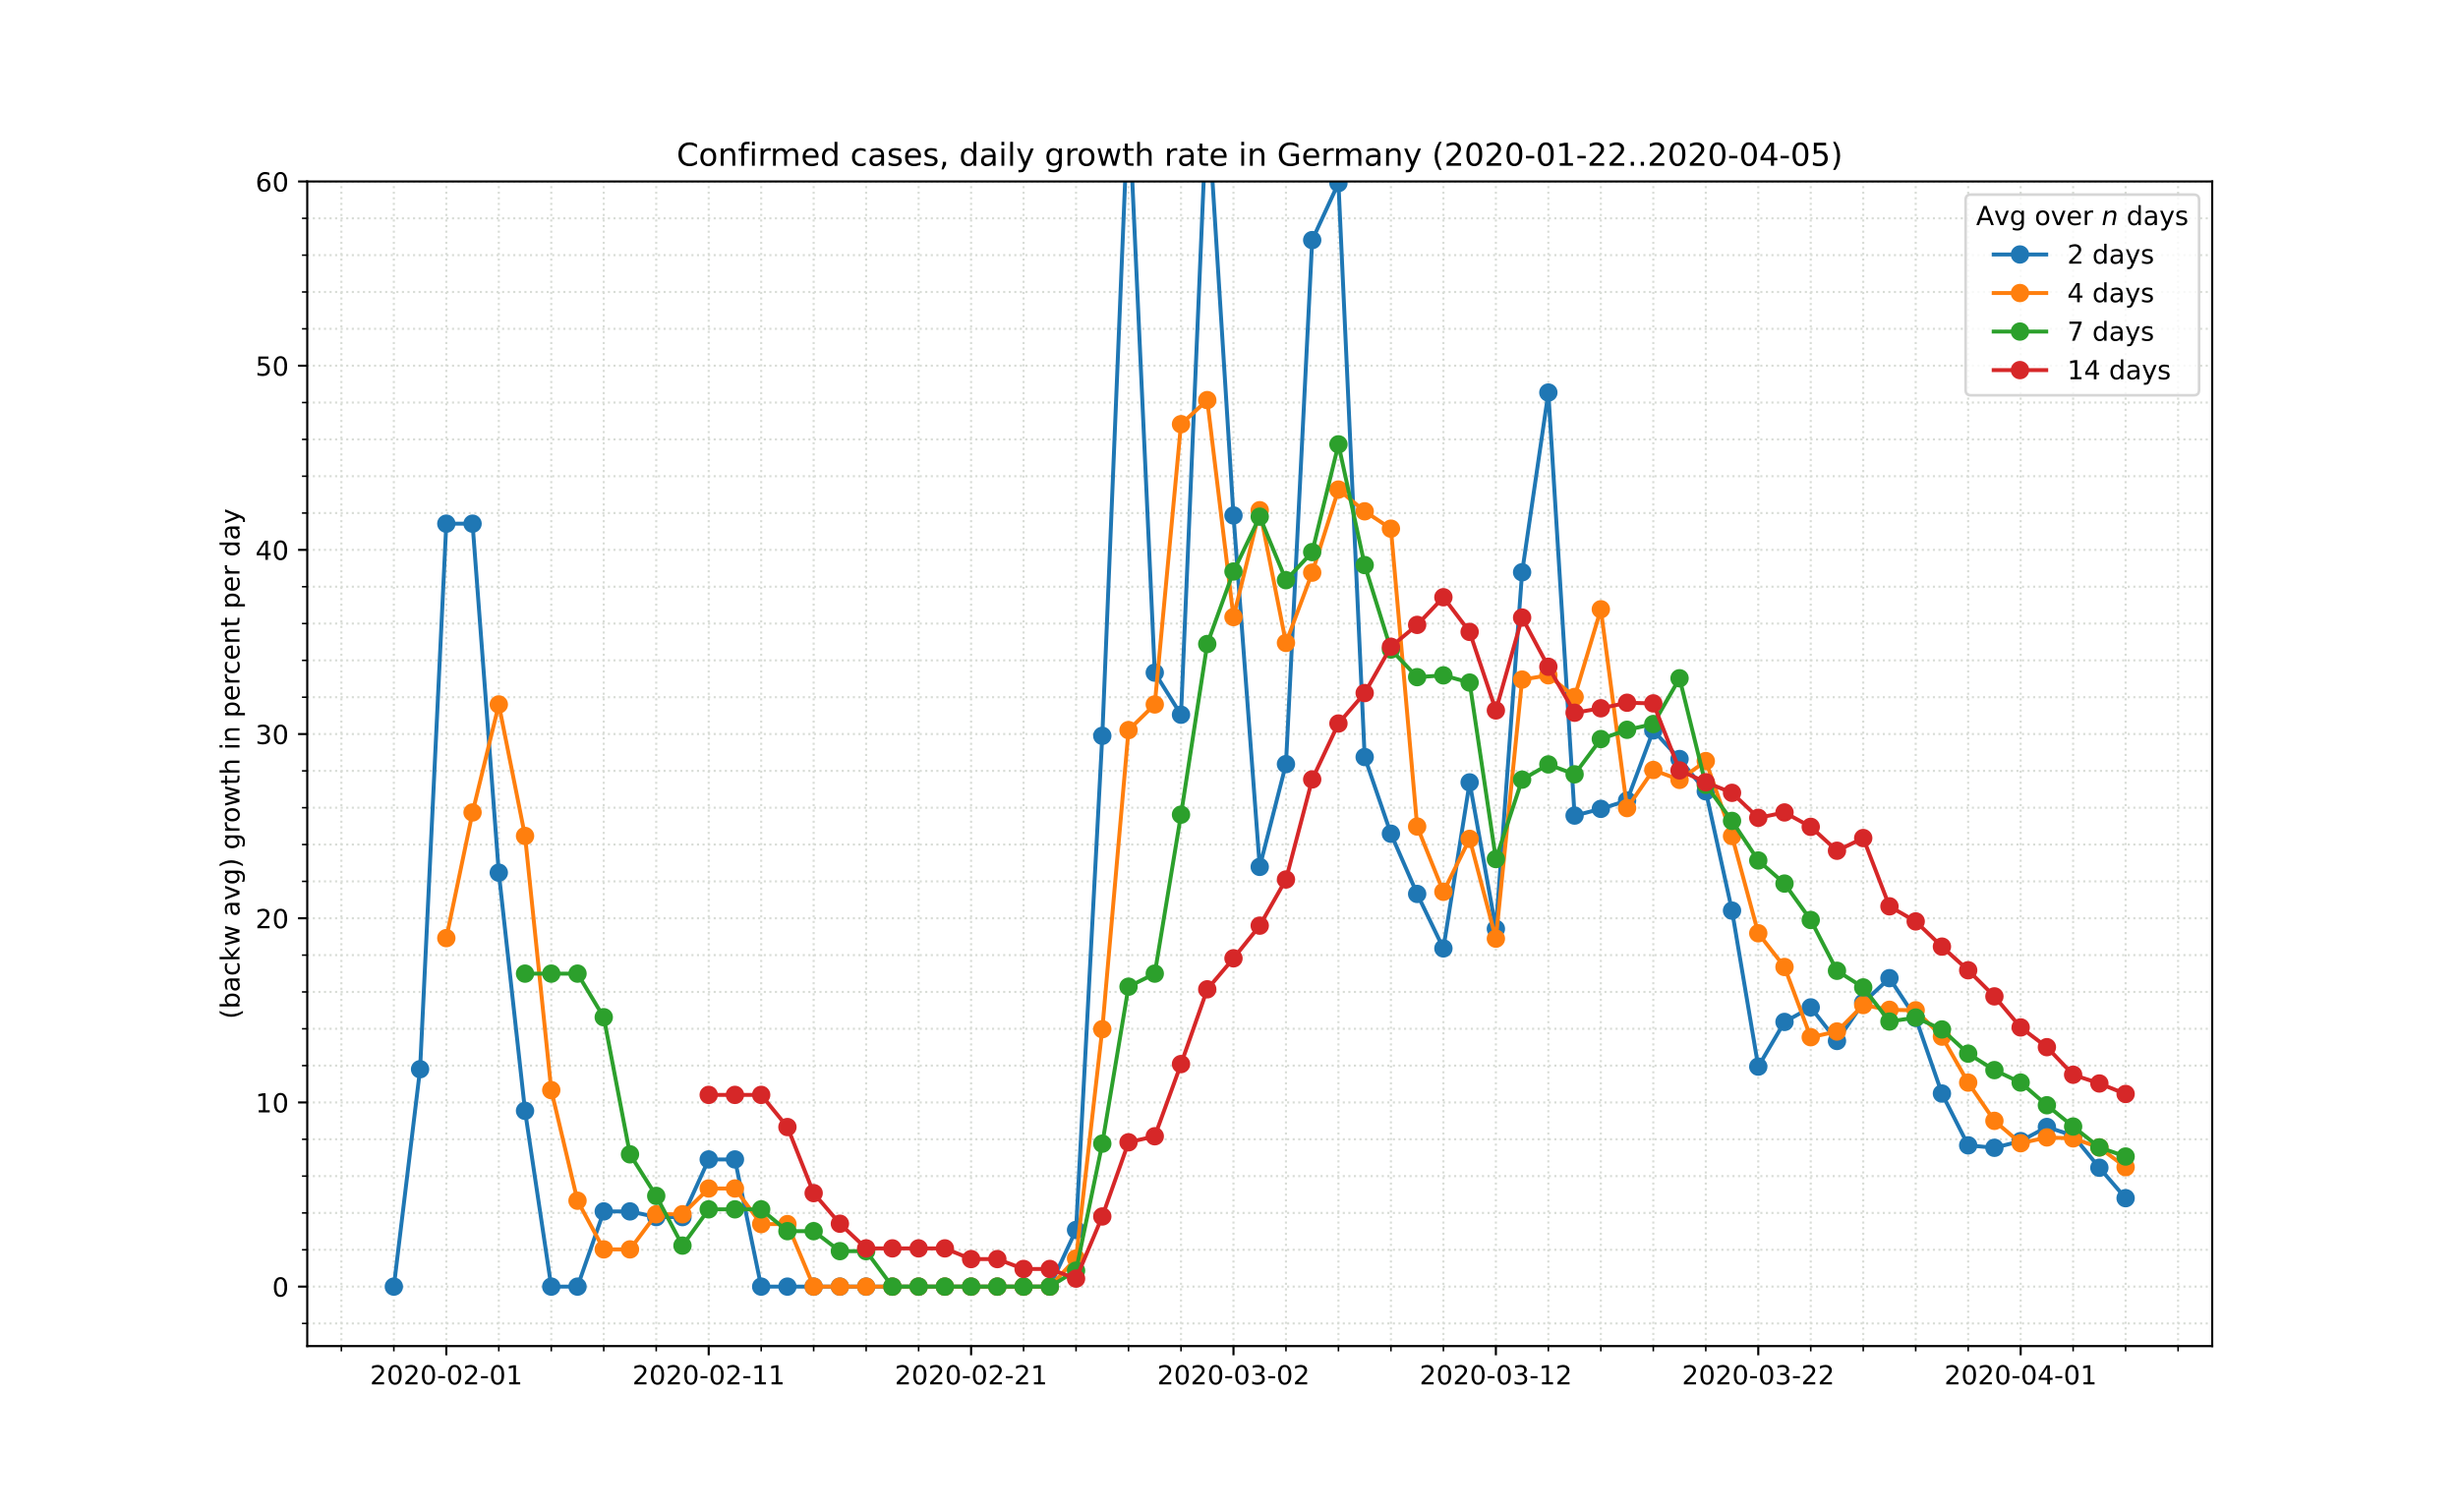 <?xml version="1.0" encoding="utf-8" standalone="no"?>
<!DOCTYPE svg PUBLIC "-//W3C//DTD SVG 1.1//EN"
  "http://www.w3.org/Graphics/SVG/1.1/DTD/svg11.dtd">
<!-- Created with matplotlib (https://matplotlib.org/) -->
<svg height="576pt" version="1.1" viewBox="0 0 936 576" width="936pt" xmlns="http://www.w3.org/2000/svg" xmlns:xlink="http://www.w3.org/1999/xlink">
 <defs>
  <style type="text/css">
*{stroke-linecap:butt;stroke-linejoin:round;}
  </style>
 </defs>
 <g id="figure_1">
  <g id="patch_1">
   <path d="M 0 576 
L 936 576 
L 936 0 
L 0 0 
z
" style="fill:#ffffff;"/>
  </g>
  <g id="axes_1">
   <g id="patch_2">
    <path d="M 117 512.64 
L 842.4 512.64 
L 842.4 69.12 
L 117 69.12 
z
" style="fill:#ffffff;"/>
   </g>
   <g id="matplotlib.axis_1">
    <g id="xtick_1">
     <g id="line2d_1">
      <path clip-path="url(#peeb2a5e14d)" d="M 169.956 512.64 
L 169.956 69.12 
" style="fill:none;stroke:#d8dcd6;stroke-dasharray:0.8,1.32;stroke-dashoffset:0;stroke-width:0.8;"/>
     </g>
     <g id="line2d_2">
      <defs>
       <path d="M 0 0 
L 0 3.5 
" id="m2d7319d024" style="stroke:#000000;stroke-width:0.8;"/>
      </defs>
      <g>
       <use style="stroke:#000000;stroke-width:0.8;" x="169.956" xlink:href="#m2d7319d024" y="512.64"/>
      </g>
     </g>
     <g id="text_1">
      <!-- 2020-02-01 -->
      <defs>
       <path d="M 19.188 8.297 
L 53.609 8.297 
L 53.609 0 
L 7.328 0 
L 7.328 8.297 
Q 12.938 14.109 22.625 23.891 
Q 32.328 33.688 34.812 36.531 
Q 39.547 41.844 41.422 45.531 
Q 43.312 49.219 43.312 52.781 
Q 43.312 58.594 39.234 62.25 
Q 35.156 65.922 28.609 65.922 
Q 23.969 65.922 18.812 64.312 
Q 13.672 62.703 7.812 59.422 
L 7.812 69.391 
Q 13.766 71.781 18.938 73 
Q 24.125 74.219 28.422 74.219 
Q 39.75 74.219 46.484 68.547 
Q 53.219 62.891 53.219 53.422 
Q 53.219 48.922 51.531 44.891 
Q 49.859 40.875 45.406 35.406 
Q 44.188 33.984 37.641 27.219 
Q 31.109 20.453 19.188 8.297 
z
" id="DejaVuSans-50"/>
       <path d="M 31.781 66.406 
Q 24.172 66.406 20.328 58.906 
Q 16.5 51.422 16.5 36.375 
Q 16.5 21.391 20.328 13.891 
Q 24.172 6.391 31.781 6.391 
Q 39.453 6.391 43.281 13.891 
Q 47.125 21.391 47.125 36.375 
Q 47.125 51.422 43.281 58.906 
Q 39.453 66.406 31.781 66.406 
z
M 31.781 74.219 
Q 44.047 74.219 50.516 64.516 
Q 56.984 54.828 56.984 36.375 
Q 56.984 17.969 50.516 8.266 
Q 44.047 -1.422 31.781 -1.422 
Q 19.531 -1.422 13.062 8.266 
Q 6.594 17.969 6.594 36.375 
Q 6.594 54.828 13.062 64.516 
Q 19.531 74.219 31.781 74.219 
z
" id="DejaVuSans-48"/>
       <path d="M 4.891 31.391 
L 31.203 31.391 
L 31.203 23.391 
L 4.891 23.391 
z
" id="DejaVuSans-45"/>
       <path d="M 12.406 8.297 
L 28.516 8.297 
L 28.516 63.922 
L 10.984 60.406 
L 10.984 69.391 
L 28.422 72.906 
L 38.281 72.906 
L 38.281 8.297 
L 54.391 8.297 
L 54.391 0 
L 12.406 0 
z
" id="DejaVuSans-49"/>
      </defs>
      <g transform="translate(140.898 527.238)scale(0.1 -0.1)">
       <use xlink:href="#DejaVuSans-50"/>
       <use x="63.623" xlink:href="#DejaVuSans-48"/>
       <use x="127.246" xlink:href="#DejaVuSans-50"/>
       <use x="190.869" xlink:href="#DejaVuSans-48"/>
       <use x="254.492" xlink:href="#DejaVuSans-45"/>
       <use x="290.576" xlink:href="#DejaVuSans-48"/>
       <use x="354.199" xlink:href="#DejaVuSans-50"/>
       <use x="417.822" xlink:href="#DejaVuSans-45"/>
       <use x="453.906" xlink:href="#DejaVuSans-48"/>
       <use x="517.529" xlink:href="#DejaVuSans-49"/>
      </g>
     </g>
    </g>
    <g id="xtick_2">
     <g id="line2d_3">
      <path clip-path="url(#peeb2a5e14d)" d="M 269.874 512.64 
L 269.874 69.12 
" style="fill:none;stroke:#d8dcd6;stroke-dasharray:0.8,1.32;stroke-dashoffset:0;stroke-width:0.8;"/>
     </g>
     <g id="line2d_4">
      <g>
       <use style="stroke:#000000;stroke-width:0.8;" x="269.874" xlink:href="#m2d7319d024" y="512.64"/>
      </g>
     </g>
     <g id="text_2">
      <!-- 2020-02-11 -->
      <g transform="translate(240.816 527.238)scale(0.1 -0.1)">
       <use xlink:href="#DejaVuSans-50"/>
       <use x="63.623" xlink:href="#DejaVuSans-48"/>
       <use x="127.246" xlink:href="#DejaVuSans-50"/>
       <use x="190.869" xlink:href="#DejaVuSans-48"/>
       <use x="254.492" xlink:href="#DejaVuSans-45"/>
       <use x="290.576" xlink:href="#DejaVuSans-48"/>
       <use x="354.199" xlink:href="#DejaVuSans-50"/>
       <use x="417.822" xlink:href="#DejaVuSans-45"/>
       <use x="453.906" xlink:href="#DejaVuSans-49"/>
       <use x="517.529" xlink:href="#DejaVuSans-49"/>
      </g>
     </g>
    </g>
    <g id="xtick_3">
     <g id="line2d_5">
      <path clip-path="url(#peeb2a5e14d)" d="M 369.791 512.64 
L 369.791 69.12 
" style="fill:none;stroke:#d8dcd6;stroke-dasharray:0.8,1.32;stroke-dashoffset:0;stroke-width:0.8;"/>
     </g>
     <g id="line2d_6">
      <g>
       <use style="stroke:#000000;stroke-width:0.8;" x="369.791" xlink:href="#m2d7319d024" y="512.64"/>
      </g>
     </g>
     <g id="text_3">
      <!-- 2020-02-21 -->
      <g transform="translate(340.733 527.238)scale(0.1 -0.1)">
       <use xlink:href="#DejaVuSans-50"/>
       <use x="63.623" xlink:href="#DejaVuSans-48"/>
       <use x="127.246" xlink:href="#DejaVuSans-50"/>
       <use x="190.869" xlink:href="#DejaVuSans-48"/>
       <use x="254.492" xlink:href="#DejaVuSans-45"/>
       <use x="290.576" xlink:href="#DejaVuSans-48"/>
       <use x="354.199" xlink:href="#DejaVuSans-50"/>
       <use x="417.822" xlink:href="#DejaVuSans-45"/>
       <use x="453.906" xlink:href="#DejaVuSans-50"/>
       <use x="517.529" xlink:href="#DejaVuSans-49"/>
      </g>
     </g>
    </g>
    <g id="xtick_4">
     <g id="line2d_7">
      <path clip-path="url(#peeb2a5e14d)" d="M 469.708 512.64 
L 469.708 69.12 
" style="fill:none;stroke:#d8dcd6;stroke-dasharray:0.8,1.32;stroke-dashoffset:0;stroke-width:0.8;"/>
     </g>
     <g id="line2d_8">
      <g>
       <use style="stroke:#000000;stroke-width:0.8;" x="469.708" xlink:href="#m2d7319d024" y="512.64"/>
      </g>
     </g>
     <g id="text_4">
      <!-- 2020-03-02 -->
      <defs>
       <path d="M 40.578 39.312 
Q 47.656 37.797 51.625 33 
Q 55.609 28.219 55.609 21.188 
Q 55.609 10.406 48.188 4.484 
Q 40.766 -1.422 27.094 -1.422 
Q 22.516 -1.422 17.656 -0.516 
Q 12.797 0.391 7.625 2.203 
L 7.625 11.719 
Q 11.719 9.328 16.594 8.109 
Q 21.484 6.891 26.812 6.891 
Q 36.078 6.891 40.938 10.547 
Q 45.797 14.203 45.797 21.188 
Q 45.797 27.641 41.281 31.266 
Q 36.766 34.906 28.719 34.906 
L 20.219 34.906 
L 20.219 43.016 
L 29.109 43.016 
Q 36.375 43.016 40.234 45.922 
Q 44.094 48.828 44.094 54.297 
Q 44.094 59.906 40.109 62.906 
Q 36.141 65.922 28.719 65.922 
Q 24.656 65.922 20.016 65.031 
Q 15.375 64.156 9.812 62.312 
L 9.812 71.094 
Q 15.438 72.656 20.344 73.438 
Q 25.25 74.219 29.594 74.219 
Q 40.828 74.219 47.359 69.109 
Q 53.906 64.016 53.906 55.328 
Q 53.906 49.266 50.438 45.094 
Q 46.969 40.922 40.578 39.312 
z
" id="DejaVuSans-51"/>
      </defs>
      <g transform="translate(440.65 527.238)scale(0.1 -0.1)">
       <use xlink:href="#DejaVuSans-50"/>
       <use x="63.623" xlink:href="#DejaVuSans-48"/>
       <use x="127.246" xlink:href="#DejaVuSans-50"/>
       <use x="190.869" xlink:href="#DejaVuSans-48"/>
       <use x="254.492" xlink:href="#DejaVuSans-45"/>
       <use x="290.576" xlink:href="#DejaVuSans-48"/>
       <use x="354.199" xlink:href="#DejaVuSans-51"/>
       <use x="417.822" xlink:href="#DejaVuSans-45"/>
       <use x="453.906" xlink:href="#DejaVuSans-48"/>
       <use x="517.529" xlink:href="#DejaVuSans-50"/>
      </g>
     </g>
    </g>
    <g id="xtick_5">
     <g id="line2d_9">
      <path clip-path="url(#peeb2a5e14d)" d="M 569.626 512.64 
L 569.626 69.12 
" style="fill:none;stroke:#d8dcd6;stroke-dasharray:0.8,1.32;stroke-dashoffset:0;stroke-width:0.8;"/>
     </g>
     <g id="line2d_10">
      <g>
       <use style="stroke:#000000;stroke-width:0.8;" x="569.626" xlink:href="#m2d7319d024" y="512.64"/>
      </g>
     </g>
     <g id="text_5">
      <!-- 2020-03-12 -->
      <g transform="translate(540.568 527.238)scale(0.1 -0.1)">
       <use xlink:href="#DejaVuSans-50"/>
       <use x="63.623" xlink:href="#DejaVuSans-48"/>
       <use x="127.246" xlink:href="#DejaVuSans-50"/>
       <use x="190.869" xlink:href="#DejaVuSans-48"/>
       <use x="254.492" xlink:href="#DejaVuSans-45"/>
       <use x="290.576" xlink:href="#DejaVuSans-48"/>
       <use x="354.199" xlink:href="#DejaVuSans-51"/>
       <use x="417.822" xlink:href="#DejaVuSans-45"/>
       <use x="453.906" xlink:href="#DejaVuSans-49"/>
       <use x="517.529" xlink:href="#DejaVuSans-50"/>
      </g>
     </g>
    </g>
    <g id="xtick_6">
     <g id="line2d_11">
      <path clip-path="url(#peeb2a5e14d)" d="M 669.543 512.64 
L 669.543 69.12 
" style="fill:none;stroke:#d8dcd6;stroke-dasharray:0.8,1.32;stroke-dashoffset:0;stroke-width:0.8;"/>
     </g>
     <g id="line2d_12">
      <g>
       <use style="stroke:#000000;stroke-width:0.8;" x="669.543" xlink:href="#m2d7319d024" y="512.64"/>
      </g>
     </g>
     <g id="text_6">
      <!-- 2020-03-22 -->
      <g transform="translate(640.485 527.238)scale(0.1 -0.1)">
       <use xlink:href="#DejaVuSans-50"/>
       <use x="63.623" xlink:href="#DejaVuSans-48"/>
       <use x="127.246" xlink:href="#DejaVuSans-50"/>
       <use x="190.869" xlink:href="#DejaVuSans-48"/>
       <use x="254.492" xlink:href="#DejaVuSans-45"/>
       <use x="290.576" xlink:href="#DejaVuSans-48"/>
       <use x="354.199" xlink:href="#DejaVuSans-51"/>
       <use x="417.822" xlink:href="#DejaVuSans-45"/>
       <use x="453.906" xlink:href="#DejaVuSans-50"/>
       <use x="517.529" xlink:href="#DejaVuSans-50"/>
      </g>
     </g>
    </g>
    <g id="xtick_7">
     <g id="line2d_13">
      <path clip-path="url(#peeb2a5e14d)" d="M 769.46 512.64 
L 769.46 69.12 
" style="fill:none;stroke:#d8dcd6;stroke-dasharray:0.8,1.32;stroke-dashoffset:0;stroke-width:0.8;"/>
     </g>
     <g id="line2d_14">
      <g>
       <use style="stroke:#000000;stroke-width:0.8;" x="769.46" xlink:href="#m2d7319d024" y="512.64"/>
      </g>
     </g>
     <g id="text_7">
      <!-- 2020-04-01 -->
      <defs>
       <path d="M 37.797 64.312 
L 12.891 25.391 
L 37.797 25.391 
z
M 35.203 72.906 
L 47.609 72.906 
L 47.609 25.391 
L 58.016 25.391 
L 58.016 17.188 
L 47.609 17.188 
L 47.609 0 
L 37.797 0 
L 37.797 17.188 
L 4.891 17.188 
L 4.891 26.703 
z
" id="DejaVuSans-52"/>
      </defs>
      <g transform="translate(740.403 527.238)scale(0.1 -0.1)">
       <use xlink:href="#DejaVuSans-50"/>
       <use x="63.623" xlink:href="#DejaVuSans-48"/>
       <use x="127.246" xlink:href="#DejaVuSans-50"/>
       <use x="190.869" xlink:href="#DejaVuSans-48"/>
       <use x="254.492" xlink:href="#DejaVuSans-45"/>
       <use x="290.576" xlink:href="#DejaVuSans-48"/>
       <use x="354.199" xlink:href="#DejaVuSans-52"/>
       <use x="417.822" xlink:href="#DejaVuSans-45"/>
       <use x="453.906" xlink:href="#DejaVuSans-48"/>
       <use x="517.529" xlink:href="#DejaVuSans-49"/>
      </g>
     </g>
    </g>
    <g id="xtick_8">
     <g id="line2d_15">
      <path clip-path="url(#peeb2a5e14d)" d="M 129.989 512.64 
L 129.989 69.12 
" style="fill:none;stroke:#d8dcd6;stroke-dasharray:0.8,1.32;stroke-dashoffset:0;stroke-width:0.8;"/>
     </g>
     <g id="line2d_16">
      <defs>
       <path d="M 0 0 
L 0 2 
" id="m86ef6e0a3f" style="stroke:#000000;stroke-width:0.6;"/>
      </defs>
      <g>
       <use style="stroke:#000000;stroke-width:0.6;" x="129.989" xlink:href="#m86ef6e0a3f" y="512.64"/>
      </g>
     </g>
    </g>
    <g id="xtick_9">
     <g id="line2d_17">
      <path clip-path="url(#peeb2a5e14d)" d="M 149.973 512.64 
L 149.973 69.12 
" style="fill:none;stroke:#d8dcd6;stroke-dasharray:0.8,1.32;stroke-dashoffset:0;stroke-width:0.8;"/>
     </g>
     <g id="line2d_18">
      <g>
       <use style="stroke:#000000;stroke-width:0.6;" x="149.973" xlink:href="#m86ef6e0a3f" y="512.64"/>
      </g>
     </g>
    </g>
    <g id="xtick_10">
     <g id="line2d_19">
      <path clip-path="url(#peeb2a5e14d)" d="M 189.94 512.64 
L 189.94 69.12 
" style="fill:none;stroke:#d8dcd6;stroke-dasharray:0.8,1.32;stroke-dashoffset:0;stroke-width:0.8;"/>
     </g>
     <g id="line2d_20">
      <g>
       <use style="stroke:#000000;stroke-width:0.6;" x="189.94" xlink:href="#m86ef6e0a3f" y="512.64"/>
      </g>
     </g>
    </g>
    <g id="xtick_11">
     <g id="line2d_21">
      <path clip-path="url(#peeb2a5e14d)" d="M 209.923 512.64 
L 209.923 69.12 
" style="fill:none;stroke:#d8dcd6;stroke-dasharray:0.8,1.32;stroke-dashoffset:0;stroke-width:0.8;"/>
     </g>
     <g id="line2d_22">
      <g>
       <use style="stroke:#000000;stroke-width:0.6;" x="209.923" xlink:href="#m86ef6e0a3f" y="512.64"/>
      </g>
     </g>
    </g>
    <g id="xtick_12">
     <g id="line2d_23">
      <path clip-path="url(#peeb2a5e14d)" d="M 229.907 512.64 
L 229.907 69.12 
" style="fill:none;stroke:#d8dcd6;stroke-dasharray:0.8,1.32;stroke-dashoffset:0;stroke-width:0.8;"/>
     </g>
     <g id="line2d_24">
      <g>
       <use style="stroke:#000000;stroke-width:0.6;" x="229.907" xlink:href="#m86ef6e0a3f" y="512.64"/>
      </g>
     </g>
    </g>
    <g id="xtick_13">
     <g id="line2d_25">
      <path clip-path="url(#peeb2a5e14d)" d="M 249.89 512.64 
L 249.89 69.12 
" style="fill:none;stroke:#d8dcd6;stroke-dasharray:0.8,1.32;stroke-dashoffset:0;stroke-width:0.8;"/>
     </g>
     <g id="line2d_26">
      <g>
       <use style="stroke:#000000;stroke-width:0.6;" x="249.89" xlink:href="#m86ef6e0a3f" y="512.64"/>
      </g>
     </g>
    </g>
    <g id="xtick_14">
     <g id="line2d_27">
      <path clip-path="url(#peeb2a5e14d)" d="M 289.857 512.64 
L 289.857 69.12 
" style="fill:none;stroke:#d8dcd6;stroke-dasharray:0.8,1.32;stroke-dashoffset:0;stroke-width:0.8;"/>
     </g>
     <g id="line2d_28">
      <g>
       <use style="stroke:#000000;stroke-width:0.6;" x="289.857" xlink:href="#m86ef6e0a3f" y="512.64"/>
      </g>
     </g>
    </g>
    <g id="xtick_15">
     <g id="line2d_29">
      <path clip-path="url(#peeb2a5e14d)" d="M 309.84 512.64 
L 309.84 69.12 
" style="fill:none;stroke:#d8dcd6;stroke-dasharray:0.8,1.32;stroke-dashoffset:0;stroke-width:0.8;"/>
     </g>
     <g id="line2d_30">
      <g>
       <use style="stroke:#000000;stroke-width:0.6;" x="309.84" xlink:href="#m86ef6e0a3f" y="512.64"/>
      </g>
     </g>
    </g>
    <g id="xtick_16">
     <g id="line2d_31">
      <path clip-path="url(#peeb2a5e14d)" d="M 329.824 512.64 
L 329.824 69.12 
" style="fill:none;stroke:#d8dcd6;stroke-dasharray:0.8,1.32;stroke-dashoffset:0;stroke-width:0.8;"/>
     </g>
     <g id="line2d_32">
      <g>
       <use style="stroke:#000000;stroke-width:0.6;" x="329.824" xlink:href="#m86ef6e0a3f" y="512.64"/>
      </g>
     </g>
    </g>
    <g id="xtick_17">
     <g id="line2d_33">
      <path clip-path="url(#peeb2a5e14d)" d="M 349.807 512.64 
L 349.807 69.12 
" style="fill:none;stroke:#d8dcd6;stroke-dasharray:0.8,1.32;stroke-dashoffset:0;stroke-width:0.8;"/>
     </g>
     <g id="line2d_34">
      <g>
       <use style="stroke:#000000;stroke-width:0.6;" x="349.807" xlink:href="#m86ef6e0a3f" y="512.64"/>
      </g>
     </g>
    </g>
    <g id="xtick_18">
     <g id="line2d_35">
      <path clip-path="url(#peeb2a5e14d)" d="M 389.774 512.64 
L 389.774 69.12 
" style="fill:none;stroke:#d8dcd6;stroke-dasharray:0.8,1.32;stroke-dashoffset:0;stroke-width:0.8;"/>
     </g>
     <g id="line2d_36">
      <g>
       <use style="stroke:#000000;stroke-width:0.6;" x="389.774" xlink:href="#m86ef6e0a3f" y="512.64"/>
      </g>
     </g>
    </g>
    <g id="xtick_19">
     <g id="line2d_37">
      <path clip-path="url(#peeb2a5e14d)" d="M 409.758 512.64 
L 409.758 69.12 
" style="fill:none;stroke:#d8dcd6;stroke-dasharray:0.8,1.32;stroke-dashoffset:0;stroke-width:0.8;"/>
     </g>
     <g id="line2d_38">
      <g>
       <use style="stroke:#000000;stroke-width:0.6;" x="409.758" xlink:href="#m86ef6e0a3f" y="512.64"/>
      </g>
     </g>
    </g>
    <g id="xtick_20">
     <g id="line2d_39">
      <path clip-path="url(#peeb2a5e14d)" d="M 429.741 512.64 
L 429.741 69.12 
" style="fill:none;stroke:#d8dcd6;stroke-dasharray:0.8,1.32;stroke-dashoffset:0;stroke-width:0.8;"/>
     </g>
     <g id="line2d_40">
      <g>
       <use style="stroke:#000000;stroke-width:0.6;" x="429.741" xlink:href="#m86ef6e0a3f" y="512.64"/>
      </g>
     </g>
    </g>
    <g id="xtick_21">
     <g id="line2d_41">
      <path clip-path="url(#peeb2a5e14d)" d="M 449.725 512.64 
L 449.725 69.12 
" style="fill:none;stroke:#d8dcd6;stroke-dasharray:0.8,1.32;stroke-dashoffset:0;stroke-width:0.8;"/>
     </g>
     <g id="line2d_42">
      <g>
       <use style="stroke:#000000;stroke-width:0.6;" x="449.725" xlink:href="#m86ef6e0a3f" y="512.64"/>
      </g>
     </g>
    </g>
    <g id="xtick_22">
     <g id="line2d_43">
      <path clip-path="url(#peeb2a5e14d)" d="M 489.692 512.64 
L 489.692 69.12 
" style="fill:none;stroke:#d8dcd6;stroke-dasharray:0.8,1.32;stroke-dashoffset:0;stroke-width:0.8;"/>
     </g>
     <g id="line2d_44">
      <g>
       <use style="stroke:#000000;stroke-width:0.6;" x="489.692" xlink:href="#m86ef6e0a3f" y="512.64"/>
      </g>
     </g>
    </g>
    <g id="xtick_23">
     <g id="line2d_45">
      <path clip-path="url(#peeb2a5e14d)" d="M 509.675 512.64 
L 509.675 69.12 
" style="fill:none;stroke:#d8dcd6;stroke-dasharray:0.8,1.32;stroke-dashoffset:0;stroke-width:0.8;"/>
     </g>
     <g id="line2d_46">
      <g>
       <use style="stroke:#000000;stroke-width:0.6;" x="509.675" xlink:href="#m86ef6e0a3f" y="512.64"/>
      </g>
     </g>
    </g>
    <g id="xtick_24">
     <g id="line2d_47">
      <path clip-path="url(#peeb2a5e14d)" d="M 529.659 512.64 
L 529.659 69.12 
" style="fill:none;stroke:#d8dcd6;stroke-dasharray:0.8,1.32;stroke-dashoffset:0;stroke-width:0.8;"/>
     </g>
     <g id="line2d_48">
      <g>
       <use style="stroke:#000000;stroke-width:0.6;" x="529.659" xlink:href="#m86ef6e0a3f" y="512.64"/>
      </g>
     </g>
    </g>
    <g id="xtick_25">
     <g id="line2d_49">
      <path clip-path="url(#peeb2a5e14d)" d="M 549.642 512.64 
L 549.642 69.12 
" style="fill:none;stroke:#d8dcd6;stroke-dasharray:0.8,1.32;stroke-dashoffset:0;stroke-width:0.8;"/>
     </g>
     <g id="line2d_50">
      <g>
       <use style="stroke:#000000;stroke-width:0.6;" x="549.642" xlink:href="#m86ef6e0a3f" y="512.64"/>
      </g>
     </g>
    </g>
    <g id="xtick_26">
     <g id="line2d_51">
      <path clip-path="url(#peeb2a5e14d)" d="M 589.609 512.64 
L 589.609 69.12 
" style="fill:none;stroke:#d8dcd6;stroke-dasharray:0.8,1.32;stroke-dashoffset:0;stroke-width:0.8;"/>
     </g>
     <g id="line2d_52">
      <g>
       <use style="stroke:#000000;stroke-width:0.6;" x="589.609" xlink:href="#m86ef6e0a3f" y="512.64"/>
      </g>
     </g>
    </g>
    <g id="xtick_27">
     <g id="line2d_53">
      <path clip-path="url(#peeb2a5e14d)" d="M 609.593 512.64 
L 609.593 69.12 
" style="fill:none;stroke:#d8dcd6;stroke-dasharray:0.8,1.32;stroke-dashoffset:0;stroke-width:0.8;"/>
     </g>
     <g id="line2d_54">
      <g>
       <use style="stroke:#000000;stroke-width:0.6;" x="609.593" xlink:href="#m86ef6e0a3f" y="512.64"/>
      </g>
     </g>
    </g>
    <g id="xtick_28">
     <g id="line2d_55">
      <path clip-path="url(#peeb2a5e14d)" d="M 629.576 512.64 
L 629.576 69.12 
" style="fill:none;stroke:#d8dcd6;stroke-dasharray:0.8,1.32;stroke-dashoffset:0;stroke-width:0.8;"/>
     </g>
     <g id="line2d_56">
      <g>
       <use style="stroke:#000000;stroke-width:0.6;" x="629.576" xlink:href="#m86ef6e0a3f" y="512.64"/>
      </g>
     </g>
    </g>
    <g id="xtick_29">
     <g id="line2d_57">
      <path clip-path="url(#peeb2a5e14d)" d="M 649.56 512.64 
L 649.56 69.12 
" style="fill:none;stroke:#d8dcd6;stroke-dasharray:0.8,1.32;stroke-dashoffset:0;stroke-width:0.8;"/>
     </g>
     <g id="line2d_58">
      <g>
       <use style="stroke:#000000;stroke-width:0.6;" x="649.56" xlink:href="#m86ef6e0a3f" y="512.64"/>
      </g>
     </g>
    </g>
    <g id="xtick_30">
     <g id="line2d_59">
      <path clip-path="url(#peeb2a5e14d)" d="M 689.526 512.64 
L 689.526 69.12 
" style="fill:none;stroke:#d8dcd6;stroke-dasharray:0.8,1.32;stroke-dashoffset:0;stroke-width:0.8;"/>
     </g>
     <g id="line2d_60">
      <g>
       <use style="stroke:#000000;stroke-width:0.6;" x="689.526" xlink:href="#m86ef6e0a3f" y="512.64"/>
      </g>
     </g>
    </g>
    <g id="xtick_31">
     <g id="line2d_61">
      <path clip-path="url(#peeb2a5e14d)" d="M 709.51 512.64 
L 709.51 69.12 
" style="fill:none;stroke:#d8dcd6;stroke-dasharray:0.8,1.32;stroke-dashoffset:0;stroke-width:0.8;"/>
     </g>
     <g id="line2d_62">
      <g>
       <use style="stroke:#000000;stroke-width:0.6;" x="709.51" xlink:href="#m86ef6e0a3f" y="512.64"/>
      </g>
     </g>
    </g>
    <g id="xtick_32">
     <g id="line2d_63">
      <path clip-path="url(#peeb2a5e14d)" d="M 729.493 512.64 
L 729.493 69.12 
" style="fill:none;stroke:#d8dcd6;stroke-dasharray:0.8,1.32;stroke-dashoffset:0;stroke-width:0.8;"/>
     </g>
     <g id="line2d_64">
      <g>
       <use style="stroke:#000000;stroke-width:0.6;" x="729.493" xlink:href="#m86ef6e0a3f" y="512.64"/>
      </g>
     </g>
    </g>
    <g id="xtick_33">
     <g id="line2d_65">
      <path clip-path="url(#peeb2a5e14d)" d="M 749.477 512.64 
L 749.477 69.12 
" style="fill:none;stroke:#d8dcd6;stroke-dasharray:0.8,1.32;stroke-dashoffset:0;stroke-width:0.8;"/>
     </g>
     <g id="line2d_66">
      <g>
       <use style="stroke:#000000;stroke-width:0.6;" x="749.477" xlink:href="#m86ef6e0a3f" y="512.64"/>
      </g>
     </g>
    </g>
    <g id="xtick_34">
     <g id="line2d_67">
      <path clip-path="url(#peeb2a5e14d)" d="M 789.444 512.64 
L 789.444 69.12 
" style="fill:none;stroke:#d8dcd6;stroke-dasharray:0.8,1.32;stroke-dashoffset:0;stroke-width:0.8;"/>
     </g>
     <g id="line2d_68">
      <g>
       <use style="stroke:#000000;stroke-width:0.6;" x="789.444" xlink:href="#m86ef6e0a3f" y="512.64"/>
      </g>
     </g>
    </g>
    <g id="xtick_35">
     <g id="line2d_69">
      <path clip-path="url(#peeb2a5e14d)" d="M 809.427 512.64 
L 809.427 69.12 
" style="fill:none;stroke:#d8dcd6;stroke-dasharray:0.8,1.32;stroke-dashoffset:0;stroke-width:0.8;"/>
     </g>
     <g id="line2d_70">
      <g>
       <use style="stroke:#000000;stroke-width:0.6;" x="809.427" xlink:href="#m86ef6e0a3f" y="512.64"/>
      </g>
     </g>
    </g>
    <g id="xtick_36">
     <g id="line2d_71">
      <path clip-path="url(#peeb2a5e14d)" d="M 829.411 512.64 
L 829.411 69.12 
" style="fill:none;stroke:#d8dcd6;stroke-dasharray:0.8,1.32;stroke-dashoffset:0;stroke-width:0.8;"/>
     </g>
     <g id="line2d_72">
      <g>
       <use style="stroke:#000000;stroke-width:0.6;" x="829.411" xlink:href="#m86ef6e0a3f" y="512.64"/>
      </g>
     </g>
    </g>
   </g>
   <g id="matplotlib.axis_2">
    <g id="ytick_1">
     <g id="line2d_73">
      <path clip-path="url(#peeb2a5e14d)" d="M 117 489.993 
L 842.4 489.993 
" style="fill:none;stroke:#d8dcd6;stroke-dasharray:0.8,1.32;stroke-dashoffset:0;stroke-width:0.8;"/>
     </g>
     <g id="line2d_74">
      <defs>
       <path d="M 0 0 
L -3.5 0 
" id="mb775934fa1" style="stroke:#000000;stroke-width:0.8;"/>
      </defs>
      <g>
       <use style="stroke:#000000;stroke-width:0.8;" x="117" xlink:href="#mb775934fa1" y="489.993"/>
      </g>
     </g>
     <g id="text_8">
      <!-- 0 -->
      <g transform="translate(103.638 493.793)scale(0.1 -0.1)">
       <use xlink:href="#DejaVuSans-48"/>
      </g>
     </g>
    </g>
    <g id="ytick_2">
     <g id="line2d_75">
      <path clip-path="url(#peeb2a5e14d)" d="M 117 419.848 
L 842.4 419.848 
" style="fill:none;stroke:#d8dcd6;stroke-dasharray:0.8,1.32;stroke-dashoffset:0;stroke-width:0.8;"/>
     </g>
     <g id="line2d_76">
      <g>
       <use style="stroke:#000000;stroke-width:0.8;" x="117" xlink:href="#mb775934fa1" y="419.848"/>
      </g>
     </g>
     <g id="text_9">
      <!-- 10 -->
      <g transform="translate(97.275 423.647)scale(0.1 -0.1)">
       <use xlink:href="#DejaVuSans-49"/>
       <use x="63.623" xlink:href="#DejaVuSans-48"/>
      </g>
     </g>
    </g>
    <g id="ytick_3">
     <g id="line2d_77">
      <path clip-path="url(#peeb2a5e14d)" d="M 117 349.702 
L 842.4 349.702 
" style="fill:none;stroke:#d8dcd6;stroke-dasharray:0.8,1.32;stroke-dashoffset:0;stroke-width:0.8;"/>
     </g>
     <g id="line2d_78">
      <g>
       <use style="stroke:#000000;stroke-width:0.8;" x="117" xlink:href="#mb775934fa1" y="349.702"/>
      </g>
     </g>
     <g id="text_10">
      <!-- 20 -->
      <g transform="translate(97.275 353.502)scale(0.1 -0.1)">
       <use xlink:href="#DejaVuSans-50"/>
       <use x="63.623" xlink:href="#DejaVuSans-48"/>
      </g>
     </g>
    </g>
    <g id="ytick_4">
     <g id="line2d_79">
      <path clip-path="url(#peeb2a5e14d)" d="M 117 279.557 
L 842.4 279.557 
" style="fill:none;stroke:#d8dcd6;stroke-dasharray:0.8,1.32;stroke-dashoffset:0;stroke-width:0.8;"/>
     </g>
     <g id="line2d_80">
      <g>
       <use style="stroke:#000000;stroke-width:0.8;" x="117" xlink:href="#mb775934fa1" y="279.557"/>
      </g>
     </g>
     <g id="text_11">
      <!-- 30 -->
      <g transform="translate(97.275 283.356)scale(0.1 -0.1)">
       <use xlink:href="#DejaVuSans-51"/>
       <use x="63.623" xlink:href="#DejaVuSans-48"/>
      </g>
     </g>
    </g>
    <g id="ytick_5">
     <g id="line2d_81">
      <path clip-path="url(#peeb2a5e14d)" d="M 117 209.411 
L 842.4 209.411 
" style="fill:none;stroke:#d8dcd6;stroke-dasharray:0.8,1.32;stroke-dashoffset:0;stroke-width:0.8;"/>
     </g>
     <g id="line2d_82">
      <g>
       <use style="stroke:#000000;stroke-width:0.8;" x="117" xlink:href="#mb775934fa1" y="209.411"/>
      </g>
     </g>
     <g id="text_12">
      <!-- 40 -->
      <g transform="translate(97.275 213.21)scale(0.1 -0.1)">
       <use xlink:href="#DejaVuSans-52"/>
       <use x="63.623" xlink:href="#DejaVuSans-48"/>
      </g>
     </g>
    </g>
    <g id="ytick_6">
     <g id="line2d_83">
      <path clip-path="url(#peeb2a5e14d)" d="M 117 139.266 
L 842.4 139.266 
" style="fill:none;stroke:#d8dcd6;stroke-dasharray:0.8,1.32;stroke-dashoffset:0;stroke-width:0.8;"/>
     </g>
     <g id="line2d_84">
      <g>
       <use style="stroke:#000000;stroke-width:0.8;" x="117" xlink:href="#mb775934fa1" y="139.266"/>
      </g>
     </g>
     <g id="text_13">
      <!-- 50 -->
      <defs>
       <path d="M 10.797 72.906 
L 49.516 72.906 
L 49.516 64.594 
L 19.828 64.594 
L 19.828 46.734 
Q 21.969 47.469 24.109 47.828 
Q 26.266 48.188 28.422 48.188 
Q 40.625 48.188 47.75 41.5 
Q 54.891 34.812 54.891 23.391 
Q 54.891 11.625 47.562 5.094 
Q 40.234 -1.422 26.906 -1.422 
Q 22.312 -1.422 17.547 -0.641 
Q 12.797 0.141 7.719 1.703 
L 7.719 11.625 
Q 12.109 9.234 16.797 8.062 
Q 21.484 6.891 26.703 6.891 
Q 35.156 6.891 40.078 11.328 
Q 45.016 15.766 45.016 23.391 
Q 45.016 31 40.078 35.438 
Q 35.156 39.891 26.703 39.891 
Q 22.75 39.891 18.812 39.016 
Q 14.891 38.141 10.797 36.281 
z
" id="DejaVuSans-53"/>
      </defs>
      <g transform="translate(97.275 143.065)scale(0.1 -0.1)">
       <use xlink:href="#DejaVuSans-53"/>
       <use x="63.623" xlink:href="#DejaVuSans-48"/>
      </g>
     </g>
    </g>
    <g id="ytick_7">
     <g id="line2d_85">
      <path clip-path="url(#peeb2a5e14d)" d="M 117 69.12 
L 842.4 69.12 
" style="fill:none;stroke:#d8dcd6;stroke-dasharray:0.8,1.32;stroke-dashoffset:0;stroke-width:0.8;"/>
     </g>
     <g id="line2d_86">
      <g>
       <use style="stroke:#000000;stroke-width:0.8;" x="117" xlink:href="#mb775934fa1" y="69.12"/>
      </g>
     </g>
     <g id="text_14">
      <!-- 60 -->
      <defs>
       <path d="M 33.016 40.375 
Q 26.375 40.375 22.484 35.828 
Q 18.609 31.297 18.609 23.391 
Q 18.609 15.531 22.484 10.953 
Q 26.375 6.391 33.016 6.391 
Q 39.656 6.391 43.531 10.953 
Q 47.406 15.531 47.406 23.391 
Q 47.406 31.297 43.531 35.828 
Q 39.656 40.375 33.016 40.375 
z
M 52.594 71.297 
L 52.594 62.312 
Q 48.875 64.062 45.094 64.984 
Q 41.312 65.922 37.594 65.922 
Q 27.828 65.922 22.672 59.328 
Q 17.531 52.734 16.797 39.406 
Q 19.672 43.656 24.016 45.922 
Q 28.375 48.188 33.594 48.188 
Q 44.578 48.188 50.953 41.516 
Q 57.328 34.859 57.328 23.391 
Q 57.328 12.156 50.688 5.359 
Q 44.047 -1.422 33.016 -1.422 
Q 20.359 -1.422 13.672 8.266 
Q 6.984 17.969 6.984 36.375 
Q 6.984 53.656 15.188 63.938 
Q 23.391 74.219 37.203 74.219 
Q 40.922 74.219 44.703 73.484 
Q 48.484 72.75 52.594 71.297 
z
" id="DejaVuSans-54"/>
      </defs>
      <g transform="translate(97.275 72.919)scale(0.1 -0.1)">
       <use xlink:href="#DejaVuSans-54"/>
       <use x="63.623" xlink:href="#DejaVuSans-48"/>
      </g>
     </g>
    </g>
    <g id="ytick_8">
     <g id="line2d_87">
      <path clip-path="url(#peeb2a5e14d)" d="M 117 504.023 
L 842.4 504.023 
" style="fill:none;stroke:#d8dcd6;stroke-dasharray:0.8,1.32;stroke-dashoffset:0;stroke-width:0.8;"/>
     </g>
     <g id="line2d_88">
      <defs>
       <path d="M 0 0 
L -2 0 
" id="mbb7a0ca99b" style="stroke:#000000;stroke-width:0.6;"/>
      </defs>
      <g>
       <use style="stroke:#000000;stroke-width:0.6;" x="117" xlink:href="#mbb7a0ca99b" y="504.023"/>
      </g>
     </g>
    </g>
    <g id="ytick_9">
     <g id="line2d_89">
      <path clip-path="url(#peeb2a5e14d)" d="M 117 475.964 
L 842.4 475.964 
" style="fill:none;stroke:#d8dcd6;stroke-dasharray:0.8,1.32;stroke-dashoffset:0;stroke-width:0.8;"/>
     </g>
     <g id="line2d_90">
      <g>
       <use style="stroke:#000000;stroke-width:0.6;" x="117" xlink:href="#mbb7a0ca99b" y="475.964"/>
      </g>
     </g>
    </g>
    <g id="ytick_10">
     <g id="line2d_91">
      <path clip-path="url(#peeb2a5e14d)" d="M 117 461.935 
L 842.4 461.935 
" style="fill:none;stroke:#d8dcd6;stroke-dasharray:0.8,1.32;stroke-dashoffset:0;stroke-width:0.8;"/>
     </g>
     <g id="line2d_92">
      <g>
       <use style="stroke:#000000;stroke-width:0.6;" x="117" xlink:href="#mbb7a0ca99b" y="461.935"/>
      </g>
     </g>
    </g>
    <g id="ytick_11">
     <g id="line2d_93">
      <path clip-path="url(#peeb2a5e14d)" d="M 117 447.906 
L 842.4 447.906 
" style="fill:none;stroke:#d8dcd6;stroke-dasharray:0.8,1.32;stroke-dashoffset:0;stroke-width:0.8;"/>
     </g>
     <g id="line2d_94">
      <g>
       <use style="stroke:#000000;stroke-width:0.6;" x="117" xlink:href="#mbb7a0ca99b" y="447.906"/>
      </g>
     </g>
    </g>
    <g id="ytick_12">
     <g id="line2d_95">
      <path clip-path="url(#peeb2a5e14d)" d="M 117 433.877 
L 842.4 433.877 
" style="fill:none;stroke:#d8dcd6;stroke-dasharray:0.8,1.32;stroke-dashoffset:0;stroke-width:0.8;"/>
     </g>
     <g id="line2d_96">
      <g>
       <use style="stroke:#000000;stroke-width:0.6;" x="117" xlink:href="#mbb7a0ca99b" y="433.877"/>
      </g>
     </g>
    </g>
    <g id="ytick_13">
     <g id="line2d_97">
      <path clip-path="url(#peeb2a5e14d)" d="M 117 405.819 
L 842.4 405.819 
" style="fill:none;stroke:#d8dcd6;stroke-dasharray:0.8,1.32;stroke-dashoffset:0;stroke-width:0.8;"/>
     </g>
     <g id="line2d_98">
      <g>
       <use style="stroke:#000000;stroke-width:0.6;" x="117" xlink:href="#mbb7a0ca99b" y="405.819"/>
      </g>
     </g>
    </g>
    <g id="ytick_14">
     <g id="line2d_99">
      <path clip-path="url(#peeb2a5e14d)" d="M 117 391.79 
L 842.4 391.79 
" style="fill:none;stroke:#d8dcd6;stroke-dasharray:0.8,1.32;stroke-dashoffset:0;stroke-width:0.8;"/>
     </g>
     <g id="line2d_100">
      <g>
       <use style="stroke:#000000;stroke-width:0.6;" x="117" xlink:href="#mbb7a0ca99b" y="391.79"/>
      </g>
     </g>
    </g>
    <g id="ytick_15">
     <g id="line2d_101">
      <path clip-path="url(#peeb2a5e14d)" d="M 117 377.761 
L 842.4 377.761 
" style="fill:none;stroke:#d8dcd6;stroke-dasharray:0.8,1.32;stroke-dashoffset:0;stroke-width:0.8;"/>
     </g>
     <g id="line2d_102">
      <g>
       <use style="stroke:#000000;stroke-width:0.6;" x="117" xlink:href="#mbb7a0ca99b" y="377.761"/>
      </g>
     </g>
    </g>
    <g id="ytick_16">
     <g id="line2d_103">
      <path clip-path="url(#peeb2a5e14d)" d="M 117 363.731 
L 842.4 363.731 
" style="fill:none;stroke:#d8dcd6;stroke-dasharray:0.8,1.32;stroke-dashoffset:0;stroke-width:0.8;"/>
     </g>
     <g id="line2d_104">
      <g>
       <use style="stroke:#000000;stroke-width:0.6;" x="117" xlink:href="#mbb7a0ca99b" y="363.731"/>
      </g>
     </g>
    </g>
    <g id="ytick_17">
     <g id="line2d_105">
      <path clip-path="url(#peeb2a5e14d)" d="M 117 335.673 
L 842.4 335.673 
" style="fill:none;stroke:#d8dcd6;stroke-dasharray:0.8,1.32;stroke-dashoffset:0;stroke-width:0.8;"/>
     </g>
     <g id="line2d_106">
      <g>
       <use style="stroke:#000000;stroke-width:0.6;" x="117" xlink:href="#mbb7a0ca99b" y="335.673"/>
      </g>
     </g>
    </g>
    <g id="ytick_18">
     <g id="line2d_107">
      <path clip-path="url(#peeb2a5e14d)" d="M 117 321.644 
L 842.4 321.644 
" style="fill:none;stroke:#d8dcd6;stroke-dasharray:0.8,1.32;stroke-dashoffset:0;stroke-width:0.8;"/>
     </g>
     <g id="line2d_108">
      <g>
       <use style="stroke:#000000;stroke-width:0.6;" x="117" xlink:href="#mbb7a0ca99b" y="321.644"/>
      </g>
     </g>
    </g>
    <g id="ytick_19">
     <g id="line2d_109">
      <path clip-path="url(#peeb2a5e14d)" d="M 117 307.615 
L 842.4 307.615 
" style="fill:none;stroke:#d8dcd6;stroke-dasharray:0.8,1.32;stroke-dashoffset:0;stroke-width:0.8;"/>
     </g>
     <g id="line2d_110">
      <g>
       <use style="stroke:#000000;stroke-width:0.6;" x="117" xlink:href="#mbb7a0ca99b" y="307.615"/>
      </g>
     </g>
    </g>
    <g id="ytick_20">
     <g id="line2d_111">
      <path clip-path="url(#peeb2a5e14d)" d="M 117 293.586 
L 842.4 293.586 
" style="fill:none;stroke:#d8dcd6;stroke-dasharray:0.8,1.32;stroke-dashoffset:0;stroke-width:0.8;"/>
     </g>
     <g id="line2d_112">
      <g>
       <use style="stroke:#000000;stroke-width:0.6;" x="117" xlink:href="#mbb7a0ca99b" y="293.586"/>
      </g>
     </g>
    </g>
    <g id="ytick_21">
     <g id="line2d_113">
      <path clip-path="url(#peeb2a5e14d)" d="M 117 265.528 
L 842.4 265.528 
" style="fill:none;stroke:#d8dcd6;stroke-dasharray:0.8,1.32;stroke-dashoffset:0;stroke-width:0.8;"/>
     </g>
     <g id="line2d_114">
      <g>
       <use style="stroke:#000000;stroke-width:0.6;" x="117" xlink:href="#mbb7a0ca99b" y="265.528"/>
      </g>
     </g>
    </g>
    <g id="ytick_22">
     <g id="line2d_115">
      <path clip-path="url(#peeb2a5e14d)" d="M 117 251.498 
L 842.4 251.498 
" style="fill:none;stroke:#d8dcd6;stroke-dasharray:0.8,1.32;stroke-dashoffset:0;stroke-width:0.8;"/>
     </g>
     <g id="line2d_116">
      <g>
       <use style="stroke:#000000;stroke-width:0.6;" x="117" xlink:href="#mbb7a0ca99b" y="251.498"/>
      </g>
     </g>
    </g>
    <g id="ytick_23">
     <g id="line2d_117">
      <path clip-path="url(#peeb2a5e14d)" d="M 117 237.469 
L 842.4 237.469 
" style="fill:none;stroke:#d8dcd6;stroke-dasharray:0.8,1.32;stroke-dashoffset:0;stroke-width:0.8;"/>
     </g>
     <g id="line2d_118">
      <g>
       <use style="stroke:#000000;stroke-width:0.6;" x="117" xlink:href="#mbb7a0ca99b" y="237.469"/>
      </g>
     </g>
    </g>
    <g id="ytick_24">
     <g id="line2d_119">
      <path clip-path="url(#peeb2a5e14d)" d="M 117 223.44 
L 842.4 223.44 
" style="fill:none;stroke:#d8dcd6;stroke-dasharray:0.8,1.32;stroke-dashoffset:0;stroke-width:0.8;"/>
     </g>
     <g id="line2d_120">
      <g>
       <use style="stroke:#000000;stroke-width:0.6;" x="117" xlink:href="#mbb7a0ca99b" y="223.44"/>
      </g>
     </g>
    </g>
    <g id="ytick_25">
     <g id="line2d_121">
      <path clip-path="url(#peeb2a5e14d)" d="M 117 195.382 
L 842.4 195.382 
" style="fill:none;stroke:#d8dcd6;stroke-dasharray:0.8,1.32;stroke-dashoffset:0;stroke-width:0.8;"/>
     </g>
     <g id="line2d_122">
      <g>
       <use style="stroke:#000000;stroke-width:0.6;" x="117" xlink:href="#mbb7a0ca99b" y="195.382"/>
      </g>
     </g>
    </g>
    <g id="ytick_26">
     <g id="line2d_123">
      <path clip-path="url(#peeb2a5e14d)" d="M 117 181.353 
L 842.4 181.353 
" style="fill:none;stroke:#d8dcd6;stroke-dasharray:0.8,1.32;stroke-dashoffset:0;stroke-width:0.8;"/>
     </g>
     <g id="line2d_124">
      <g>
       <use style="stroke:#000000;stroke-width:0.6;" x="117" xlink:href="#mbb7a0ca99b" y="181.353"/>
      </g>
     </g>
    </g>
    <g id="ytick_27">
     <g id="line2d_125">
      <path clip-path="url(#peeb2a5e14d)" d="M 117 167.324 
L 842.4 167.324 
" style="fill:none;stroke:#d8dcd6;stroke-dasharray:0.8,1.32;stroke-dashoffset:0;stroke-width:0.8;"/>
     </g>
     <g id="line2d_126">
      <g>
       <use style="stroke:#000000;stroke-width:0.6;" x="117" xlink:href="#mbb7a0ca99b" y="167.324"/>
      </g>
     </g>
    </g>
    <g id="ytick_28">
     <g id="line2d_127">
      <path clip-path="url(#peeb2a5e14d)" d="M 117 153.295 
L 842.4 153.295 
" style="fill:none;stroke:#d8dcd6;stroke-dasharray:0.8,1.32;stroke-dashoffset:0;stroke-width:0.8;"/>
     </g>
     <g id="line2d_128">
      <g>
       <use style="stroke:#000000;stroke-width:0.6;" x="117" xlink:href="#mbb7a0ca99b" y="153.295"/>
      </g>
     </g>
    </g>
    <g id="ytick_29">
     <g id="line2d_129">
      <path clip-path="url(#peeb2a5e14d)" d="M 117 125.236 
L 842.4 125.236 
" style="fill:none;stroke:#d8dcd6;stroke-dasharray:0.8,1.32;stroke-dashoffset:0;stroke-width:0.8;"/>
     </g>
     <g id="line2d_130">
      <g>
       <use style="stroke:#000000;stroke-width:0.6;" x="117" xlink:href="#mbb7a0ca99b" y="125.236"/>
      </g>
     </g>
    </g>
    <g id="ytick_30">
     <g id="line2d_131">
      <path clip-path="url(#peeb2a5e14d)" d="M 117 111.207 
L 842.4 111.207 
" style="fill:none;stroke:#d8dcd6;stroke-dasharray:0.8,1.32;stroke-dashoffset:0;stroke-width:0.8;"/>
     </g>
     <g id="line2d_132">
      <g>
       <use style="stroke:#000000;stroke-width:0.6;" x="117" xlink:href="#mbb7a0ca99b" y="111.207"/>
      </g>
     </g>
    </g>
    <g id="ytick_31">
     <g id="line2d_133">
      <path clip-path="url(#peeb2a5e14d)" d="M 117 97.178 
L 842.4 97.178 
" style="fill:none;stroke:#d8dcd6;stroke-dasharray:0.8,1.32;stroke-dashoffset:0;stroke-width:0.8;"/>
     </g>
     <g id="line2d_134">
      <g>
       <use style="stroke:#000000;stroke-width:0.6;" x="117" xlink:href="#mbb7a0ca99b" y="97.178"/>
      </g>
     </g>
    </g>
    <g id="ytick_32">
     <g id="line2d_135">
      <path clip-path="url(#peeb2a5e14d)" d="M 117 83.149 
L 842.4 83.149 
" style="fill:none;stroke:#d8dcd6;stroke-dasharray:0.8,1.32;stroke-dashoffset:0;stroke-width:0.8;"/>
     </g>
     <g id="line2d_136">
      <g>
       <use style="stroke:#000000;stroke-width:0.6;" x="117" xlink:href="#mbb7a0ca99b" y="83.149"/>
      </g>
     </g>
    </g>
    <g id="text_15">
     <!-- (backw avg) growth in percent per day -->
     <defs>
      <path d="M 31 75.875 
Q 24.469 64.656 21.281 53.656 
Q 18.109 42.672 18.109 31.391 
Q 18.109 20.125 21.312 9.062 
Q 24.516 -2 31 -13.188 
L 23.188 -13.188 
Q 15.875 -1.703 12.234 9.375 
Q 8.594 20.453 8.594 31.391 
Q 8.594 42.281 12.203 53.312 
Q 15.828 64.359 23.188 75.875 
z
" id="DejaVuSans-40"/>
      <path d="M 48.688 27.297 
Q 48.688 37.203 44.609 42.844 
Q 40.531 48.484 33.406 48.484 
Q 26.266 48.484 22.188 42.844 
Q 18.109 37.203 18.109 27.297 
Q 18.109 17.391 22.188 11.75 
Q 26.266 6.109 33.406 6.109 
Q 40.531 6.109 44.609 11.75 
Q 48.688 17.391 48.688 27.297 
z
M 18.109 46.391 
Q 20.953 51.266 25.266 53.625 
Q 29.594 56 35.594 56 
Q 45.562 56 51.781 48.094 
Q 58.016 40.188 58.016 27.297 
Q 58.016 14.406 51.781 6.484 
Q 45.562 -1.422 35.594 -1.422 
Q 29.594 -1.422 25.266 0.953 
Q 20.953 3.328 18.109 8.203 
L 18.109 0 
L 9.078 0 
L 9.078 75.984 
L 18.109 75.984 
z
" id="DejaVuSans-98"/>
      <path d="M 34.281 27.484 
Q 23.391 27.484 19.188 25 
Q 14.984 22.516 14.984 16.5 
Q 14.984 11.719 18.141 8.906 
Q 21.297 6.109 26.703 6.109 
Q 34.188 6.109 38.703 11.406 
Q 43.219 16.703 43.219 25.484 
L 43.219 27.484 
z
M 52.203 31.203 
L 52.203 0 
L 43.219 0 
L 43.219 8.297 
Q 40.141 3.328 35.547 0.953 
Q 30.953 -1.422 24.312 -1.422 
Q 15.922 -1.422 10.953 3.297 
Q 6 8.016 6 15.922 
Q 6 25.141 12.172 29.828 
Q 18.359 34.516 30.609 34.516 
L 43.219 34.516 
L 43.219 35.406 
Q 43.219 41.609 39.141 45 
Q 35.062 48.391 27.688 48.391 
Q 23 48.391 18.547 47.266 
Q 14.109 46.141 10.016 43.891 
L 10.016 52.203 
Q 14.938 54.109 19.578 55.047 
Q 24.219 56 28.609 56 
Q 40.484 56 46.344 49.844 
Q 52.203 43.703 52.203 31.203 
z
" id="DejaVuSans-97"/>
      <path d="M 48.781 52.594 
L 48.781 44.188 
Q 44.969 46.297 41.141 47.344 
Q 37.312 48.391 33.406 48.391 
Q 24.656 48.391 19.812 42.844 
Q 14.984 37.312 14.984 27.297 
Q 14.984 17.281 19.812 11.734 
Q 24.656 6.203 33.406 6.203 
Q 37.312 6.203 41.141 7.25 
Q 44.969 8.297 48.781 10.406 
L 48.781 2.094 
Q 45.016 0.344 40.984 -0.531 
Q 36.969 -1.422 32.422 -1.422 
Q 20.062 -1.422 12.781 6.344 
Q 5.516 14.109 5.516 27.297 
Q 5.516 40.672 12.859 48.328 
Q 20.219 56 33.016 56 
Q 37.156 56 41.109 55.141 
Q 45.062 54.297 48.781 52.594 
z
" id="DejaVuSans-99"/>
      <path d="M 9.078 75.984 
L 18.109 75.984 
L 18.109 31.109 
L 44.922 54.688 
L 56.391 54.688 
L 27.391 29.109 
L 57.625 0 
L 45.906 0 
L 18.109 26.703 
L 18.109 0 
L 9.078 0 
z
" id="DejaVuSans-107"/>
      <path d="M 4.203 54.688 
L 13.188 54.688 
L 24.422 12.016 
L 35.594 54.688 
L 46.188 54.688 
L 57.422 12.016 
L 68.609 54.688 
L 77.594 54.688 
L 63.281 0 
L 52.688 0 
L 40.922 44.828 
L 29.109 0 
L 18.5 0 
z
" id="DejaVuSans-119"/>
      <path id="DejaVuSans-32"/>
      <path d="M 2.984 54.688 
L 12.5 54.688 
L 29.594 8.797 
L 46.688 54.688 
L 56.203 54.688 
L 35.688 0 
L 23.484 0 
z
" id="DejaVuSans-118"/>
      <path d="M 45.406 27.984 
Q 45.406 37.75 41.375 43.109 
Q 37.359 48.484 30.078 48.484 
Q 22.859 48.484 18.828 43.109 
Q 14.797 37.75 14.797 27.984 
Q 14.797 18.266 18.828 12.891 
Q 22.859 7.516 30.078 7.516 
Q 37.359 7.516 41.375 12.891 
Q 45.406 18.266 45.406 27.984 
z
M 54.391 6.781 
Q 54.391 -7.172 48.188 -13.984 
Q 42 -20.797 29.203 -20.797 
Q 24.469 -20.797 20.266 -20.094 
Q 16.062 -19.391 12.109 -17.922 
L 12.109 -9.188 
Q 16.062 -11.328 19.922 -12.344 
Q 23.781 -13.375 27.781 -13.375 
Q 36.625 -13.375 41.016 -8.766 
Q 45.406 -4.156 45.406 5.172 
L 45.406 9.625 
Q 42.625 4.781 38.281 2.391 
Q 33.938 0 27.875 0 
Q 17.828 0 11.672 7.656 
Q 5.516 15.328 5.516 27.984 
Q 5.516 40.672 11.672 48.328 
Q 17.828 56 27.875 56 
Q 33.938 56 38.281 53.609 
Q 42.625 51.219 45.406 46.391 
L 45.406 54.688 
L 54.391 54.688 
z
" id="DejaVuSans-103"/>
      <path d="M 8.016 75.875 
L 15.828 75.875 
Q 23.141 64.359 26.781 53.312 
Q 30.422 42.281 30.422 31.391 
Q 30.422 20.453 26.781 9.375 
Q 23.141 -1.703 15.828 -13.188 
L 8.016 -13.188 
Q 14.5 -2 17.703 9.062 
Q 20.906 20.125 20.906 31.391 
Q 20.906 42.672 17.703 53.656 
Q 14.5 64.656 8.016 75.875 
z
" id="DejaVuSans-41"/>
      <path d="M 41.109 46.297 
Q 39.594 47.172 37.812 47.578 
Q 36.031 48 33.891 48 
Q 26.266 48 22.188 43.047 
Q 18.109 38.094 18.109 28.812 
L 18.109 0 
L 9.078 0 
L 9.078 54.688 
L 18.109 54.688 
L 18.109 46.188 
Q 20.953 51.172 25.484 53.578 
Q 30.031 56 36.531 56 
Q 37.453 56 38.578 55.875 
Q 39.703 55.766 41.062 55.516 
z
" id="DejaVuSans-114"/>
      <path d="M 30.609 48.391 
Q 23.391 48.391 19.188 42.75 
Q 14.984 37.109 14.984 27.297 
Q 14.984 17.484 19.156 11.844 
Q 23.344 6.203 30.609 6.203 
Q 37.797 6.203 41.984 11.859 
Q 46.188 17.531 46.188 27.297 
Q 46.188 37.016 41.984 42.703 
Q 37.797 48.391 30.609 48.391 
z
M 30.609 56 
Q 42.328 56 49.016 48.375 
Q 55.719 40.766 55.719 27.297 
Q 55.719 13.875 49.016 6.219 
Q 42.328 -1.422 30.609 -1.422 
Q 18.844 -1.422 12.172 6.219 
Q 5.516 13.875 5.516 27.297 
Q 5.516 40.766 12.172 48.375 
Q 18.844 56 30.609 56 
z
" id="DejaVuSans-111"/>
      <path d="M 18.312 70.219 
L 18.312 54.688 
L 36.812 54.688 
L 36.812 47.703 
L 18.312 47.703 
L 18.312 18.016 
Q 18.312 11.328 20.141 9.422 
Q 21.969 7.516 27.594 7.516 
L 36.812 7.516 
L 36.812 0 
L 27.594 0 
Q 17.188 0 13.234 3.875 
Q 9.281 7.766 9.281 18.016 
L 9.281 47.703 
L 2.688 47.703 
L 2.688 54.688 
L 9.281 54.688 
L 9.281 70.219 
z
" id="DejaVuSans-116"/>
      <path d="M 54.891 33.016 
L 54.891 0 
L 45.906 0 
L 45.906 32.719 
Q 45.906 40.484 42.875 44.328 
Q 39.844 48.188 33.797 48.188 
Q 26.516 48.188 22.312 43.547 
Q 18.109 38.922 18.109 30.906 
L 18.109 0 
L 9.078 0 
L 9.078 75.984 
L 18.109 75.984 
L 18.109 46.188 
Q 21.344 51.125 25.703 53.562 
Q 30.078 56 35.797 56 
Q 45.219 56 50.047 50.172 
Q 54.891 44.344 54.891 33.016 
z
" id="DejaVuSans-104"/>
      <path d="M 9.422 54.688 
L 18.406 54.688 
L 18.406 0 
L 9.422 0 
z
M 9.422 75.984 
L 18.406 75.984 
L 18.406 64.594 
L 9.422 64.594 
z
" id="DejaVuSans-105"/>
      <path d="M 54.891 33.016 
L 54.891 0 
L 45.906 0 
L 45.906 32.719 
Q 45.906 40.484 42.875 44.328 
Q 39.844 48.188 33.797 48.188 
Q 26.516 48.188 22.312 43.547 
Q 18.109 38.922 18.109 30.906 
L 18.109 0 
L 9.078 0 
L 9.078 54.688 
L 18.109 54.688 
L 18.109 46.188 
Q 21.344 51.125 25.703 53.562 
Q 30.078 56 35.797 56 
Q 45.219 56 50.047 50.172 
Q 54.891 44.344 54.891 33.016 
z
" id="DejaVuSans-110"/>
      <path d="M 18.109 8.203 
L 18.109 -20.797 
L 9.078 -20.797 
L 9.078 54.688 
L 18.109 54.688 
L 18.109 46.391 
Q 20.953 51.266 25.266 53.625 
Q 29.594 56 35.594 56 
Q 45.562 56 51.781 48.094 
Q 58.016 40.188 58.016 27.297 
Q 58.016 14.406 51.781 6.484 
Q 45.562 -1.422 35.594 -1.422 
Q 29.594 -1.422 25.266 0.953 
Q 20.953 3.328 18.109 8.203 
z
M 48.688 27.297 
Q 48.688 37.203 44.609 42.844 
Q 40.531 48.484 33.406 48.484 
Q 26.266 48.484 22.188 42.844 
Q 18.109 37.203 18.109 27.297 
Q 18.109 17.391 22.188 11.75 
Q 26.266 6.109 33.406 6.109 
Q 40.531 6.109 44.609 11.75 
Q 48.688 17.391 48.688 27.297 
z
" id="DejaVuSans-112"/>
      <path d="M 56.203 29.594 
L 56.203 25.203 
L 14.891 25.203 
Q 15.484 15.922 20.484 11.062 
Q 25.484 6.203 34.422 6.203 
Q 39.594 6.203 44.453 7.469 
Q 49.312 8.734 54.109 11.281 
L 54.109 2.781 
Q 49.266 0.734 44.188 -0.344 
Q 39.109 -1.422 33.891 -1.422 
Q 20.797 -1.422 13.156 6.188 
Q 5.516 13.812 5.516 26.812 
Q 5.516 40.234 12.766 48.109 
Q 20.016 56 32.328 56 
Q 43.359 56 49.781 48.891 
Q 56.203 41.797 56.203 29.594 
z
M 47.219 32.234 
Q 47.125 39.594 43.094 43.984 
Q 39.062 48.391 32.422 48.391 
Q 24.906 48.391 20.391 44.141 
Q 15.875 39.891 15.188 32.172 
z
" id="DejaVuSans-101"/>
      <path d="M 45.406 46.391 
L 45.406 75.984 
L 54.391 75.984 
L 54.391 0 
L 45.406 0 
L 45.406 8.203 
Q 42.578 3.328 38.25 0.953 
Q 33.938 -1.422 27.875 -1.422 
Q 17.969 -1.422 11.734 6.484 
Q 5.516 14.406 5.516 27.297 
Q 5.516 40.188 11.734 48.094 
Q 17.969 56 27.875 56 
Q 33.938 56 38.25 53.625 
Q 42.578 51.266 45.406 46.391 
z
M 14.797 27.297 
Q 14.797 17.391 18.875 11.75 
Q 22.953 6.109 30.078 6.109 
Q 37.203 6.109 41.297 11.75 
Q 45.406 17.391 45.406 27.297 
Q 45.406 37.203 41.297 42.844 
Q 37.203 48.484 30.078 48.484 
Q 22.953 48.484 18.875 42.844 
Q 14.797 37.203 14.797 27.297 
z
" id="DejaVuSans-100"/>
      <path d="M 32.172 -5.078 
Q 28.375 -14.844 24.75 -17.812 
Q 21.141 -20.797 15.094 -20.797 
L 7.906 -20.797 
L 7.906 -13.281 
L 13.188 -13.281 
Q 16.891 -13.281 18.938 -11.516 
Q 21 -9.766 23.484 -3.219 
L 25.094 0.875 
L 2.984 54.688 
L 12.5 54.688 
L 29.594 11.922 
L 46.688 54.688 
L 56.203 54.688 
z
" id="DejaVuSans-121"/>
     </defs>
     <g transform="translate(91.195 388.09)rotate(-90)scale(0.1 -0.1)">
      <use xlink:href="#DejaVuSans-40"/>
      <use x="39.014" xlink:href="#DejaVuSans-98"/>
      <use x="102.49" xlink:href="#DejaVuSans-97"/>
      <use x="163.77" xlink:href="#DejaVuSans-99"/>
      <use x="218.75" xlink:href="#DejaVuSans-107"/>
      <use x="276.66" xlink:href="#DejaVuSans-119"/>
      <use x="358.447" xlink:href="#DejaVuSans-32"/>
      <use x="390.234" xlink:href="#DejaVuSans-97"/>
      <use x="451.514" xlink:href="#DejaVuSans-118"/>
      <use x="510.693" xlink:href="#DejaVuSans-103"/>
      <use x="574.17" xlink:href="#DejaVuSans-41"/>
      <use x="613.184" xlink:href="#DejaVuSans-32"/>
      <use x="644.971" xlink:href="#DejaVuSans-103"/>
      <use x="708.447" xlink:href="#DejaVuSans-114"/>
      <use x="747.311" xlink:href="#DejaVuSans-111"/>
      <use x="808.492" xlink:href="#DejaVuSans-119"/>
      <use x="890.279" xlink:href="#DejaVuSans-116"/>
      <use x="929.488" xlink:href="#DejaVuSans-104"/>
      <use x="992.867" xlink:href="#DejaVuSans-32"/>
      <use x="1024.654" xlink:href="#DejaVuSans-105"/>
      <use x="1052.438" xlink:href="#DejaVuSans-110"/>
      <use x="1115.816" xlink:href="#DejaVuSans-32"/>
      <use x="1147.604" xlink:href="#DejaVuSans-112"/>
      <use x="1211.08" xlink:href="#DejaVuSans-101"/>
      <use x="1272.604" xlink:href="#DejaVuSans-114"/>
      <use x="1311.467" xlink:href="#DejaVuSans-99"/>
      <use x="1366.447" xlink:href="#DejaVuSans-101"/>
      <use x="1427.971" xlink:href="#DejaVuSans-110"/>
      <use x="1491.35" xlink:href="#DejaVuSans-116"/>
      <use x="1530.559" xlink:href="#DejaVuSans-32"/>
      <use x="1562.346" xlink:href="#DejaVuSans-112"/>
      <use x="1625.822" xlink:href="#DejaVuSans-101"/>
      <use x="1687.346" xlink:href="#DejaVuSans-114"/>
      <use x="1728.459" xlink:href="#DejaVuSans-32"/>
      <use x="1760.246" xlink:href="#DejaVuSans-100"/>
      <use x="1823.723" xlink:href="#DejaVuSans-97"/>
      <use x="1885.002" xlink:href="#DejaVuSans-121"/>
     </g>
    </g>
   </g>
   <g id="line2d_137">
    <path clip-path="url(#peeb2a5e14d)" d="M 149.973 489.993 
L 159.964 407.198 
L 169.956 199.441 
L 179.948 199.441 
L 189.94 332.345 
L 199.931 423.043 
L 209.923 489.993 
L 219.915 489.993 
L 229.907 461.351 
L 239.898 461.351 
L 249.89 463.514 
L 259.882 463.514 
L 269.874 441.561 
L 279.865 441.561 
L 289.857 489.993 
L 299.849 489.993 
L 309.84 489.993 
L 319.832 489.993 
L 329.824 489.993 
L 339.816 489.993 
L 349.807 489.993 
L 359.799 489.993 
L 369.791 489.993 
L 379.783 489.993 
L 389.774 489.993 
L 399.766 489.993 
L 409.758 468.405 
L 419.75 280.231 
L 429.741 37.585 
L 439.733 256.175 
L 449.725 272.197 
L 459.717 37.062 
L 469.708 196.307 
L 479.7 330.145 
L 489.692 291.014 
L 499.683 91.441 
L 509.675 69.723 
L 519.667 288.319 
L 529.659 317.513 
L 539.65 340.447 
L 549.642 361.191 
L 559.634 297.967 
L 569.626 353.74 
L 579.617 217.941 
L 589.609 149.498 
L 599.601 310.607 
L 609.593 308.049 
L 619.584 304.888 
L 629.576 278.173 
L 639.568 289.059 
L 649.56 301.367 
L 659.551 346.804 
L 669.543 406.203 
L 679.535 389.19 
L 689.526 383.654 
L 699.518 396.443 
L 709.51 381.877 
L 719.502 372.519 
L 729.493 387.647 
L 739.485 416.464 
L 749.477 436.191 
L 759.469 437.124 
L 769.46 434.57 
L 779.452 429.201 
L 789.444 432.506 
L 799.436 444.723 
L 809.427 456.314 
" style="fill:none;stroke:#1f77b4;stroke-linecap:square;stroke-width:1.5;"/>
    <defs>
     <path d="M 0 3 
C 0.796 3 1.559 2.684 2.121 2.121 
C 2.684 1.559 3 0.796 3 0 
C 3 -0.796 2.684 -1.559 2.121 -2.121 
C 1.559 -2.684 0.796 -3 0 -3 
C -0.796 -3 -1.559 -2.684 -2.121 -2.121 
C -2.684 -1.559 -3 -0.796 -3 0 
C -3 0.796 -2.684 1.559 -2.121 2.121 
C -1.559 2.684 -0.796 3 0 3 
z
" id="mcab08fbc08" style="stroke:#1f77b4;"/>
    </defs>
    <g clip-path="url(#peeb2a5e14d)">
     <use style="fill:#1f77b4;stroke:#1f77b4;" x="149.973" xlink:href="#mcab08fbc08" y="489.993"/>
     <use style="fill:#1f77b4;stroke:#1f77b4;" x="159.964" xlink:href="#mcab08fbc08" y="407.198"/>
     <use style="fill:#1f77b4;stroke:#1f77b4;" x="169.956" xlink:href="#mcab08fbc08" y="199.441"/>
     <use style="fill:#1f77b4;stroke:#1f77b4;" x="179.948" xlink:href="#mcab08fbc08" y="199.441"/>
     <use style="fill:#1f77b4;stroke:#1f77b4;" x="189.94" xlink:href="#mcab08fbc08" y="332.345"/>
     <use style="fill:#1f77b4;stroke:#1f77b4;" x="199.931" xlink:href="#mcab08fbc08" y="423.043"/>
     <use style="fill:#1f77b4;stroke:#1f77b4;" x="209.923" xlink:href="#mcab08fbc08" y="489.993"/>
     <use style="fill:#1f77b4;stroke:#1f77b4;" x="219.915" xlink:href="#mcab08fbc08" y="489.993"/>
     <use style="fill:#1f77b4;stroke:#1f77b4;" x="229.907" xlink:href="#mcab08fbc08" y="461.351"/>
     <use style="fill:#1f77b4;stroke:#1f77b4;" x="239.898" xlink:href="#mcab08fbc08" y="461.351"/>
     <use style="fill:#1f77b4;stroke:#1f77b4;" x="249.89" xlink:href="#mcab08fbc08" y="463.514"/>
     <use style="fill:#1f77b4;stroke:#1f77b4;" x="259.882" xlink:href="#mcab08fbc08" y="463.514"/>
     <use style="fill:#1f77b4;stroke:#1f77b4;" x="269.874" xlink:href="#mcab08fbc08" y="441.561"/>
     <use style="fill:#1f77b4;stroke:#1f77b4;" x="279.865" xlink:href="#mcab08fbc08" y="441.561"/>
     <use style="fill:#1f77b4;stroke:#1f77b4;" x="289.857" xlink:href="#mcab08fbc08" y="489.993"/>
     <use style="fill:#1f77b4;stroke:#1f77b4;" x="299.849" xlink:href="#mcab08fbc08" y="489.993"/>
     <use style="fill:#1f77b4;stroke:#1f77b4;" x="309.84" xlink:href="#mcab08fbc08" y="489.993"/>
     <use style="fill:#1f77b4;stroke:#1f77b4;" x="319.832" xlink:href="#mcab08fbc08" y="489.993"/>
     <use style="fill:#1f77b4;stroke:#1f77b4;" x="329.824" xlink:href="#mcab08fbc08" y="489.993"/>
     <use style="fill:#1f77b4;stroke:#1f77b4;" x="339.816" xlink:href="#mcab08fbc08" y="489.993"/>
     <use style="fill:#1f77b4;stroke:#1f77b4;" x="349.807" xlink:href="#mcab08fbc08" y="489.993"/>
     <use style="fill:#1f77b4;stroke:#1f77b4;" x="359.799" xlink:href="#mcab08fbc08" y="489.993"/>
     <use style="fill:#1f77b4;stroke:#1f77b4;" x="369.791" xlink:href="#mcab08fbc08" y="489.993"/>
     <use style="fill:#1f77b4;stroke:#1f77b4;" x="379.783" xlink:href="#mcab08fbc08" y="489.993"/>
     <use style="fill:#1f77b4;stroke:#1f77b4;" x="389.774" xlink:href="#mcab08fbc08" y="489.993"/>
     <use style="fill:#1f77b4;stroke:#1f77b4;" x="399.766" xlink:href="#mcab08fbc08" y="489.993"/>
     <use style="fill:#1f77b4;stroke:#1f77b4;" x="409.758" xlink:href="#mcab08fbc08" y="468.405"/>
     <use style="fill:#1f77b4;stroke:#1f77b4;" x="419.75" xlink:href="#mcab08fbc08" y="280.231"/>
     <use style="fill:#1f77b4;stroke:#1f77b4;" x="429.741" xlink:href="#mcab08fbc08" y="37.585"/>
     <use style="fill:#1f77b4;stroke:#1f77b4;" x="439.733" xlink:href="#mcab08fbc08" y="256.175"/>
     <use style="fill:#1f77b4;stroke:#1f77b4;" x="449.725" xlink:href="#mcab08fbc08" y="272.197"/>
     <use style="fill:#1f77b4;stroke:#1f77b4;" x="459.717" xlink:href="#mcab08fbc08" y="37.062"/>
     <use style="fill:#1f77b4;stroke:#1f77b4;" x="469.708" xlink:href="#mcab08fbc08" y="196.307"/>
     <use style="fill:#1f77b4;stroke:#1f77b4;" x="479.7" xlink:href="#mcab08fbc08" y="330.145"/>
     <use style="fill:#1f77b4;stroke:#1f77b4;" x="489.692" xlink:href="#mcab08fbc08" y="291.014"/>
     <use style="fill:#1f77b4;stroke:#1f77b4;" x="499.683" xlink:href="#mcab08fbc08" y="91.441"/>
     <use style="fill:#1f77b4;stroke:#1f77b4;" x="509.675" xlink:href="#mcab08fbc08" y="69.723"/>
     <use style="fill:#1f77b4;stroke:#1f77b4;" x="519.667" xlink:href="#mcab08fbc08" y="288.319"/>
     <use style="fill:#1f77b4;stroke:#1f77b4;" x="529.659" xlink:href="#mcab08fbc08" y="317.513"/>
     <use style="fill:#1f77b4;stroke:#1f77b4;" x="539.65" xlink:href="#mcab08fbc08" y="340.447"/>
     <use style="fill:#1f77b4;stroke:#1f77b4;" x="549.642" xlink:href="#mcab08fbc08" y="361.191"/>
     <use style="fill:#1f77b4;stroke:#1f77b4;" x="559.634" xlink:href="#mcab08fbc08" y="297.967"/>
     <use style="fill:#1f77b4;stroke:#1f77b4;" x="569.626" xlink:href="#mcab08fbc08" y="353.74"/>
     <use style="fill:#1f77b4;stroke:#1f77b4;" x="579.617" xlink:href="#mcab08fbc08" y="217.941"/>
     <use style="fill:#1f77b4;stroke:#1f77b4;" x="589.609" xlink:href="#mcab08fbc08" y="149.498"/>
     <use style="fill:#1f77b4;stroke:#1f77b4;" x="599.601" xlink:href="#mcab08fbc08" y="310.607"/>
     <use style="fill:#1f77b4;stroke:#1f77b4;" x="609.593" xlink:href="#mcab08fbc08" y="308.049"/>
     <use style="fill:#1f77b4;stroke:#1f77b4;" x="619.584" xlink:href="#mcab08fbc08" y="304.888"/>
     <use style="fill:#1f77b4;stroke:#1f77b4;" x="629.576" xlink:href="#mcab08fbc08" y="278.173"/>
     <use style="fill:#1f77b4;stroke:#1f77b4;" x="639.568" xlink:href="#mcab08fbc08" y="289.059"/>
     <use style="fill:#1f77b4;stroke:#1f77b4;" x="649.56" xlink:href="#mcab08fbc08" y="301.367"/>
     <use style="fill:#1f77b4;stroke:#1f77b4;" x="659.551" xlink:href="#mcab08fbc08" y="346.804"/>
     <use style="fill:#1f77b4;stroke:#1f77b4;" x="669.543" xlink:href="#mcab08fbc08" y="406.203"/>
     <use style="fill:#1f77b4;stroke:#1f77b4;" x="679.535" xlink:href="#mcab08fbc08" y="389.19"/>
     <use style="fill:#1f77b4;stroke:#1f77b4;" x="689.526" xlink:href="#mcab08fbc08" y="383.654"/>
     <use style="fill:#1f77b4;stroke:#1f77b4;" x="699.518" xlink:href="#mcab08fbc08" y="396.443"/>
     <use style="fill:#1f77b4;stroke:#1f77b4;" x="709.51" xlink:href="#mcab08fbc08" y="381.877"/>
     <use style="fill:#1f77b4;stroke:#1f77b4;" x="719.502" xlink:href="#mcab08fbc08" y="372.519"/>
     <use style="fill:#1f77b4;stroke:#1f77b4;" x="729.493" xlink:href="#mcab08fbc08" y="387.647"/>
     <use style="fill:#1f77b4;stroke:#1f77b4;" x="739.485" xlink:href="#mcab08fbc08" y="416.464"/>
     <use style="fill:#1f77b4;stroke:#1f77b4;" x="749.477" xlink:href="#mcab08fbc08" y="436.191"/>
     <use style="fill:#1f77b4;stroke:#1f77b4;" x="759.469" xlink:href="#mcab08fbc08" y="437.124"/>
     <use style="fill:#1f77b4;stroke:#1f77b4;" x="769.46" xlink:href="#mcab08fbc08" y="434.57"/>
     <use style="fill:#1f77b4;stroke:#1f77b4;" x="779.452" xlink:href="#mcab08fbc08" y="429.201"/>
     <use style="fill:#1f77b4;stroke:#1f77b4;" x="789.444" xlink:href="#mcab08fbc08" y="432.506"/>
     <use style="fill:#1f77b4;stroke:#1f77b4;" x="799.436" xlink:href="#mcab08fbc08" y="444.723"/>
     <use style="fill:#1f77b4;stroke:#1f77b4;" x="809.427" xlink:href="#mcab08fbc08" y="456.314"/>
    </g>
   </g>
   <g id="line2d_138">
    <path clip-path="url(#peeb2a5e14d)" d="M 169.956 357.273 
L 179.948 309.415 
L 189.94 268.282 
L 199.931 318.371 
L 209.923 415.161 
L 219.915 457.281 
L 229.907 475.815 
L 239.898 475.815 
L 249.89 462.433 
L 259.882 462.433 
L 269.874 452.619 
L 279.865 452.619 
L 289.857 466.182 
L 299.849 466.182 
L 309.84 489.993 
L 319.832 489.993 
L 329.824 489.993 
L 339.816 489.993 
L 349.807 489.993 
L 359.799 489.993 
L 369.791 489.993 
L 379.783 489.993 
L 389.774 489.993 
L 399.766 489.993 
L 409.758 479.281 
L 419.75 391.963 
L 429.741 278.052 
L 439.733 268.282 
L 449.725 161.55 
L 459.717 152.378 
L 469.708 235.004 
L 479.7 194.314 
L 489.692 244.844 
L 499.683 218.083 
L 509.675 186.441 
L 519.667 194.73 
L 529.659 201.34 
L 539.65 314.771 
L 549.642 339.632 
L 559.634 319.466 
L 569.626 357.474 
L 579.617 258.812 
L 589.609 257.184 
L 599.601 265.432 
L 609.593 232.043 
L 619.584 307.752 
L 629.576 293.235 
L 639.568 297.008 
L 649.56 289.845 
L 659.551 318.408 
L 669.543 355.427 
L 679.535 368.27 
L 689.526 395.008 
L 699.518 392.825 
L 709.51 382.766 
L 719.502 384.569 
L 729.493 384.767 
L 739.485 394.794 
L 749.477 412.297 
L 759.469 426.864 
L 769.46 435.381 
L 779.452 433.173 
L 789.444 433.539 
L 799.436 437.002 
L 809.427 444.505 
" style="fill:none;stroke:#ff7f0e;stroke-linecap:square;stroke-width:1.5;"/>
    <defs>
     <path d="M 0 3 
C 0.796 3 1.559 2.684 2.121 2.121 
C 2.684 1.559 3 0.796 3 0 
C 3 -0.796 2.684 -1.559 2.121 -2.121 
C 1.559 -2.684 0.796 -3 0 -3 
C -0.796 -3 -1.559 -2.684 -2.121 -2.121 
C -2.684 -1.559 -3 -0.796 -3 0 
C -3 0.796 -2.684 1.559 -2.121 2.121 
C -1.559 2.684 -0.796 3 0 3 
z
" id="m8cc716b9a9" style="stroke:#ff7f0e;"/>
    </defs>
    <g clip-path="url(#peeb2a5e14d)">
     <use style="fill:#ff7f0e;stroke:#ff7f0e;" x="169.956" xlink:href="#m8cc716b9a9" y="357.273"/>
     <use style="fill:#ff7f0e;stroke:#ff7f0e;" x="179.948" xlink:href="#m8cc716b9a9" y="309.415"/>
     <use style="fill:#ff7f0e;stroke:#ff7f0e;" x="189.94" xlink:href="#m8cc716b9a9" y="268.282"/>
     <use style="fill:#ff7f0e;stroke:#ff7f0e;" x="199.931" xlink:href="#m8cc716b9a9" y="318.371"/>
     <use style="fill:#ff7f0e;stroke:#ff7f0e;" x="209.923" xlink:href="#m8cc716b9a9" y="415.161"/>
     <use style="fill:#ff7f0e;stroke:#ff7f0e;" x="219.915" xlink:href="#m8cc716b9a9" y="457.281"/>
     <use style="fill:#ff7f0e;stroke:#ff7f0e;" x="229.907" xlink:href="#m8cc716b9a9" y="475.815"/>
     <use style="fill:#ff7f0e;stroke:#ff7f0e;" x="239.898" xlink:href="#m8cc716b9a9" y="475.815"/>
     <use style="fill:#ff7f0e;stroke:#ff7f0e;" x="249.89" xlink:href="#m8cc716b9a9" y="462.433"/>
     <use style="fill:#ff7f0e;stroke:#ff7f0e;" x="259.882" xlink:href="#m8cc716b9a9" y="462.433"/>
     <use style="fill:#ff7f0e;stroke:#ff7f0e;" x="269.874" xlink:href="#m8cc716b9a9" y="452.619"/>
     <use style="fill:#ff7f0e;stroke:#ff7f0e;" x="279.865" xlink:href="#m8cc716b9a9" y="452.619"/>
     <use style="fill:#ff7f0e;stroke:#ff7f0e;" x="289.857" xlink:href="#m8cc716b9a9" y="466.182"/>
     <use style="fill:#ff7f0e;stroke:#ff7f0e;" x="299.849" xlink:href="#m8cc716b9a9" y="466.182"/>
     <use style="fill:#ff7f0e;stroke:#ff7f0e;" x="309.84" xlink:href="#m8cc716b9a9" y="489.993"/>
     <use style="fill:#ff7f0e;stroke:#ff7f0e;" x="319.832" xlink:href="#m8cc716b9a9" y="489.993"/>
     <use style="fill:#ff7f0e;stroke:#ff7f0e;" x="329.824" xlink:href="#m8cc716b9a9" y="489.993"/>
     <use style="fill:#ff7f0e;stroke:#ff7f0e;" x="339.816" xlink:href="#m8cc716b9a9" y="489.993"/>
     <use style="fill:#ff7f0e;stroke:#ff7f0e;" x="349.807" xlink:href="#m8cc716b9a9" y="489.993"/>
     <use style="fill:#ff7f0e;stroke:#ff7f0e;" x="359.799" xlink:href="#m8cc716b9a9" y="489.993"/>
     <use style="fill:#ff7f0e;stroke:#ff7f0e;" x="369.791" xlink:href="#m8cc716b9a9" y="489.993"/>
     <use style="fill:#ff7f0e;stroke:#ff7f0e;" x="379.783" xlink:href="#m8cc716b9a9" y="489.993"/>
     <use style="fill:#ff7f0e;stroke:#ff7f0e;" x="389.774" xlink:href="#m8cc716b9a9" y="489.993"/>
     <use style="fill:#ff7f0e;stroke:#ff7f0e;" x="399.766" xlink:href="#m8cc716b9a9" y="489.993"/>
     <use style="fill:#ff7f0e;stroke:#ff7f0e;" x="409.758" xlink:href="#m8cc716b9a9" y="479.281"/>
     <use style="fill:#ff7f0e;stroke:#ff7f0e;" x="419.75" xlink:href="#m8cc716b9a9" y="391.963"/>
     <use style="fill:#ff7f0e;stroke:#ff7f0e;" x="429.741" xlink:href="#m8cc716b9a9" y="278.052"/>
     <use style="fill:#ff7f0e;stroke:#ff7f0e;" x="439.733" xlink:href="#m8cc716b9a9" y="268.282"/>
     <use style="fill:#ff7f0e;stroke:#ff7f0e;" x="449.725" xlink:href="#m8cc716b9a9" y="161.55"/>
     <use style="fill:#ff7f0e;stroke:#ff7f0e;" x="459.717" xlink:href="#m8cc716b9a9" y="152.378"/>
     <use style="fill:#ff7f0e;stroke:#ff7f0e;" x="469.708" xlink:href="#m8cc716b9a9" y="235.004"/>
     <use style="fill:#ff7f0e;stroke:#ff7f0e;" x="479.7" xlink:href="#m8cc716b9a9" y="194.314"/>
     <use style="fill:#ff7f0e;stroke:#ff7f0e;" x="489.692" xlink:href="#m8cc716b9a9" y="244.844"/>
     <use style="fill:#ff7f0e;stroke:#ff7f0e;" x="499.683" xlink:href="#m8cc716b9a9" y="218.083"/>
     <use style="fill:#ff7f0e;stroke:#ff7f0e;" x="509.675" xlink:href="#m8cc716b9a9" y="186.441"/>
     <use style="fill:#ff7f0e;stroke:#ff7f0e;" x="519.667" xlink:href="#m8cc716b9a9" y="194.73"/>
     <use style="fill:#ff7f0e;stroke:#ff7f0e;" x="529.659" xlink:href="#m8cc716b9a9" y="201.34"/>
     <use style="fill:#ff7f0e;stroke:#ff7f0e;" x="539.65" xlink:href="#m8cc716b9a9" y="314.771"/>
     <use style="fill:#ff7f0e;stroke:#ff7f0e;" x="549.642" xlink:href="#m8cc716b9a9" y="339.632"/>
     <use style="fill:#ff7f0e;stroke:#ff7f0e;" x="559.634" xlink:href="#m8cc716b9a9" y="319.466"/>
     <use style="fill:#ff7f0e;stroke:#ff7f0e;" x="569.626" xlink:href="#m8cc716b9a9" y="357.474"/>
     <use style="fill:#ff7f0e;stroke:#ff7f0e;" x="579.617" xlink:href="#m8cc716b9a9" y="258.812"/>
     <use style="fill:#ff7f0e;stroke:#ff7f0e;" x="589.609" xlink:href="#m8cc716b9a9" y="257.184"/>
     <use style="fill:#ff7f0e;stroke:#ff7f0e;" x="599.601" xlink:href="#m8cc716b9a9" y="265.432"/>
     <use style="fill:#ff7f0e;stroke:#ff7f0e;" x="609.593" xlink:href="#m8cc716b9a9" y="232.043"/>
     <use style="fill:#ff7f0e;stroke:#ff7f0e;" x="619.584" xlink:href="#m8cc716b9a9" y="307.752"/>
     <use style="fill:#ff7f0e;stroke:#ff7f0e;" x="629.576" xlink:href="#m8cc716b9a9" y="293.235"/>
     <use style="fill:#ff7f0e;stroke:#ff7f0e;" x="639.568" xlink:href="#m8cc716b9a9" y="297.008"/>
     <use style="fill:#ff7f0e;stroke:#ff7f0e;" x="649.56" xlink:href="#m8cc716b9a9" y="289.845"/>
     <use style="fill:#ff7f0e;stroke:#ff7f0e;" x="659.551" xlink:href="#m8cc716b9a9" y="318.408"/>
     <use style="fill:#ff7f0e;stroke:#ff7f0e;" x="669.543" xlink:href="#m8cc716b9a9" y="355.427"/>
     <use style="fill:#ff7f0e;stroke:#ff7f0e;" x="679.535" xlink:href="#m8cc716b9a9" y="368.27"/>
     <use style="fill:#ff7f0e;stroke:#ff7f0e;" x="689.526" xlink:href="#m8cc716b9a9" y="395.008"/>
     <use style="fill:#ff7f0e;stroke:#ff7f0e;" x="699.518" xlink:href="#m8cc716b9a9" y="392.825"/>
     <use style="fill:#ff7f0e;stroke:#ff7f0e;" x="709.51" xlink:href="#m8cc716b9a9" y="382.766"/>
     <use style="fill:#ff7f0e;stroke:#ff7f0e;" x="719.502" xlink:href="#m8cc716b9a9" y="384.569"/>
     <use style="fill:#ff7f0e;stroke:#ff7f0e;" x="729.493" xlink:href="#m8cc716b9a9" y="384.767"/>
     <use style="fill:#ff7f0e;stroke:#ff7f0e;" x="739.485" xlink:href="#m8cc716b9a9" y="394.794"/>
     <use style="fill:#ff7f0e;stroke:#ff7f0e;" x="749.477" xlink:href="#m8cc716b9a9" y="412.297"/>
     <use style="fill:#ff7f0e;stroke:#ff7f0e;" x="759.469" xlink:href="#m8cc716b9a9" y="426.864"/>
     <use style="fill:#ff7f0e;stroke:#ff7f0e;" x="769.46" xlink:href="#m8cc716b9a9" y="435.381"/>
     <use style="fill:#ff7f0e;stroke:#ff7f0e;" x="779.452" xlink:href="#m8cc716b9a9" y="433.173"/>
     <use style="fill:#ff7f0e;stroke:#ff7f0e;" x="789.444" xlink:href="#m8cc716b9a9" y="433.539"/>
     <use style="fill:#ff7f0e;stroke:#ff7f0e;" x="799.436" xlink:href="#m8cc716b9a9" y="437.002"/>
     <use style="fill:#ff7f0e;stroke:#ff7f0e;" x="809.427" xlink:href="#m8cc716b9a9" y="444.505"/>
    </g>
   </g>
   <g id="line2d_139">
    <path clip-path="url(#peeb2a5e14d)" d="M 199.931 370.795 
L 209.923 370.795 
L 219.915 370.795 
L 229.907 387.401 
L 239.898 439.615 
L 249.89 455.453 
L 259.882 474.375 
L 269.874 460.565 
L 279.865 460.565 
L 289.857 460.565 
L 299.849 468.875 
L 309.84 468.875 
L 319.832 476.484 
L 329.824 476.484 
L 339.816 489.993 
L 349.807 489.993 
L 359.799 489.993 
L 369.791 489.993 
L 379.783 489.993 
L 389.774 489.993 
L 399.766 489.993 
L 409.758 483.892 
L 419.75 435.55 
L 429.741 375.769 
L 439.733 370.795 
L 449.725 310.253 
L 459.717 245.266 
L 469.708 217.652 
L 479.7 196.761 
L 489.692 220.959 
L 499.683 210.253 
L 509.675 169.221 
L 519.667 215.201 
L 529.659 247.36 
L 539.65 257.884 
L 549.642 257.21 
L 559.634 259.95 
L 569.626 327.164 
L 579.617 296.913 
L 589.609 291.124 
L 599.601 294.899 
L 609.593 281.462 
L 619.584 277.933 
L 629.576 275.747 
L 639.568 258.313 
L 649.56 298.889 
L 659.551 312.638 
L 669.543 327.71 
L 679.535 336.5 
L 689.526 350.369 
L 699.518 369.715 
L 709.51 376.052 
L 719.502 389.044 
L 729.493 387.518 
L 739.485 392.054 
L 749.477 401.266 
L 759.469 407.544 
L 769.46 412.284 
L 779.452 420.919 
L 789.444 429.036 
L 799.436 436.965 
L 809.427 440.449 
" style="fill:none;stroke:#2ca02c;stroke-linecap:square;stroke-width:1.5;"/>
    <defs>
     <path d="M 0 3 
C 0.796 3 1.559 2.684 2.121 2.121 
C 2.684 1.559 3 0.796 3 0 
C 3 -0.796 2.684 -1.559 2.121 -2.121 
C 1.559 -2.684 0.796 -3 0 -3 
C -0.796 -3 -1.559 -2.684 -2.121 -2.121 
C -2.684 -1.559 -3 -0.796 -3 0 
C -3 0.796 -2.684 1.559 -2.121 2.121 
C -1.559 2.684 -0.796 3 0 3 
z
" id="mea53bfb1f1" style="stroke:#2ca02c;"/>
    </defs>
    <g clip-path="url(#peeb2a5e14d)">
     <use style="fill:#2ca02c;stroke:#2ca02c;" x="199.931" xlink:href="#mea53bfb1f1" y="370.795"/>
     <use style="fill:#2ca02c;stroke:#2ca02c;" x="209.923" xlink:href="#mea53bfb1f1" y="370.795"/>
     <use style="fill:#2ca02c;stroke:#2ca02c;" x="219.915" xlink:href="#mea53bfb1f1" y="370.795"/>
     <use style="fill:#2ca02c;stroke:#2ca02c;" x="229.907" xlink:href="#mea53bfb1f1" y="387.401"/>
     <use style="fill:#2ca02c;stroke:#2ca02c;" x="239.898" xlink:href="#mea53bfb1f1" y="439.615"/>
     <use style="fill:#2ca02c;stroke:#2ca02c;" x="249.89" xlink:href="#mea53bfb1f1" y="455.453"/>
     <use style="fill:#2ca02c;stroke:#2ca02c;" x="259.882" xlink:href="#mea53bfb1f1" y="474.375"/>
     <use style="fill:#2ca02c;stroke:#2ca02c;" x="269.874" xlink:href="#mea53bfb1f1" y="460.565"/>
     <use style="fill:#2ca02c;stroke:#2ca02c;" x="279.865" xlink:href="#mea53bfb1f1" y="460.565"/>
     <use style="fill:#2ca02c;stroke:#2ca02c;" x="289.857" xlink:href="#mea53bfb1f1" y="460.565"/>
     <use style="fill:#2ca02c;stroke:#2ca02c;" x="299.849" xlink:href="#mea53bfb1f1" y="468.875"/>
     <use style="fill:#2ca02c;stroke:#2ca02c;" x="309.84" xlink:href="#mea53bfb1f1" y="468.875"/>
     <use style="fill:#2ca02c;stroke:#2ca02c;" x="319.832" xlink:href="#mea53bfb1f1" y="476.484"/>
     <use style="fill:#2ca02c;stroke:#2ca02c;" x="329.824" xlink:href="#mea53bfb1f1" y="476.484"/>
     <use style="fill:#2ca02c;stroke:#2ca02c;" x="339.816" xlink:href="#mea53bfb1f1" y="489.993"/>
     <use style="fill:#2ca02c;stroke:#2ca02c;" x="349.807" xlink:href="#mea53bfb1f1" y="489.993"/>
     <use style="fill:#2ca02c;stroke:#2ca02c;" x="359.799" xlink:href="#mea53bfb1f1" y="489.993"/>
     <use style="fill:#2ca02c;stroke:#2ca02c;" x="369.791" xlink:href="#mea53bfb1f1" y="489.993"/>
     <use style="fill:#2ca02c;stroke:#2ca02c;" x="379.783" xlink:href="#mea53bfb1f1" y="489.993"/>
     <use style="fill:#2ca02c;stroke:#2ca02c;" x="389.774" xlink:href="#mea53bfb1f1" y="489.993"/>
     <use style="fill:#2ca02c;stroke:#2ca02c;" x="399.766" xlink:href="#mea53bfb1f1" y="489.993"/>
     <use style="fill:#2ca02c;stroke:#2ca02c;" x="409.758" xlink:href="#mea53bfb1f1" y="483.892"/>
     <use style="fill:#2ca02c;stroke:#2ca02c;" x="419.75" xlink:href="#mea53bfb1f1" y="435.55"/>
     <use style="fill:#2ca02c;stroke:#2ca02c;" x="429.741" xlink:href="#mea53bfb1f1" y="375.769"/>
     <use style="fill:#2ca02c;stroke:#2ca02c;" x="439.733" xlink:href="#mea53bfb1f1" y="370.795"/>
     <use style="fill:#2ca02c;stroke:#2ca02c;" x="449.725" xlink:href="#mea53bfb1f1" y="310.253"/>
     <use style="fill:#2ca02c;stroke:#2ca02c;" x="459.717" xlink:href="#mea53bfb1f1" y="245.266"/>
     <use style="fill:#2ca02c;stroke:#2ca02c;" x="469.708" xlink:href="#mea53bfb1f1" y="217.652"/>
     <use style="fill:#2ca02c;stroke:#2ca02c;" x="479.7" xlink:href="#mea53bfb1f1" y="196.761"/>
     <use style="fill:#2ca02c;stroke:#2ca02c;" x="489.692" xlink:href="#mea53bfb1f1" y="220.959"/>
     <use style="fill:#2ca02c;stroke:#2ca02c;" x="499.683" xlink:href="#mea53bfb1f1" y="210.253"/>
     <use style="fill:#2ca02c;stroke:#2ca02c;" x="509.675" xlink:href="#mea53bfb1f1" y="169.221"/>
     <use style="fill:#2ca02c;stroke:#2ca02c;" x="519.667" xlink:href="#mea53bfb1f1" y="215.201"/>
     <use style="fill:#2ca02c;stroke:#2ca02c;" x="529.659" xlink:href="#mea53bfb1f1" y="247.36"/>
     <use style="fill:#2ca02c;stroke:#2ca02c;" x="539.65" xlink:href="#mea53bfb1f1" y="257.884"/>
     <use style="fill:#2ca02c;stroke:#2ca02c;" x="549.642" xlink:href="#mea53bfb1f1" y="257.21"/>
     <use style="fill:#2ca02c;stroke:#2ca02c;" x="559.634" xlink:href="#mea53bfb1f1" y="259.95"/>
     <use style="fill:#2ca02c;stroke:#2ca02c;" x="569.626" xlink:href="#mea53bfb1f1" y="327.164"/>
     <use style="fill:#2ca02c;stroke:#2ca02c;" x="579.617" xlink:href="#mea53bfb1f1" y="296.913"/>
     <use style="fill:#2ca02c;stroke:#2ca02c;" x="589.609" xlink:href="#mea53bfb1f1" y="291.124"/>
     <use style="fill:#2ca02c;stroke:#2ca02c;" x="599.601" xlink:href="#mea53bfb1f1" y="294.899"/>
     <use style="fill:#2ca02c;stroke:#2ca02c;" x="609.593" xlink:href="#mea53bfb1f1" y="281.462"/>
     <use style="fill:#2ca02c;stroke:#2ca02c;" x="619.584" xlink:href="#mea53bfb1f1" y="277.933"/>
     <use style="fill:#2ca02c;stroke:#2ca02c;" x="629.576" xlink:href="#mea53bfb1f1" y="275.747"/>
     <use style="fill:#2ca02c;stroke:#2ca02c;" x="639.568" xlink:href="#mea53bfb1f1" y="258.313"/>
     <use style="fill:#2ca02c;stroke:#2ca02c;" x="649.56" xlink:href="#mea53bfb1f1" y="298.889"/>
     <use style="fill:#2ca02c;stroke:#2ca02c;" x="659.551" xlink:href="#mea53bfb1f1" y="312.638"/>
     <use style="fill:#2ca02c;stroke:#2ca02c;" x="669.543" xlink:href="#mea53bfb1f1" y="327.71"/>
     <use style="fill:#2ca02c;stroke:#2ca02c;" x="679.535" xlink:href="#mea53bfb1f1" y="336.5"/>
     <use style="fill:#2ca02c;stroke:#2ca02c;" x="689.526" xlink:href="#mea53bfb1f1" y="350.369"/>
     <use style="fill:#2ca02c;stroke:#2ca02c;" x="699.518" xlink:href="#mea53bfb1f1" y="369.715"/>
     <use style="fill:#2ca02c;stroke:#2ca02c;" x="709.51" xlink:href="#mea53bfb1f1" y="376.052"/>
     <use style="fill:#2ca02c;stroke:#2ca02c;" x="719.502" xlink:href="#mea53bfb1f1" y="389.044"/>
     <use style="fill:#2ca02c;stroke:#2ca02c;" x="729.493" xlink:href="#mea53bfb1f1" y="387.518"/>
     <use style="fill:#2ca02c;stroke:#2ca02c;" x="739.485" xlink:href="#mea53bfb1f1" y="392.054"/>
     <use style="fill:#2ca02c;stroke:#2ca02c;" x="749.477" xlink:href="#mea53bfb1f1" y="401.266"/>
     <use style="fill:#2ca02c;stroke:#2ca02c;" x="759.469" xlink:href="#mea53bfb1f1" y="407.544"/>
     <use style="fill:#2ca02c;stroke:#2ca02c;" x="769.46" xlink:href="#mea53bfb1f1" y="412.284"/>
     <use style="fill:#2ca02c;stroke:#2ca02c;" x="779.452" xlink:href="#mea53bfb1f1" y="420.919"/>
     <use style="fill:#2ca02c;stroke:#2ca02c;" x="789.444" xlink:href="#mea53bfb1f1" y="429.036"/>
     <use style="fill:#2ca02c;stroke:#2ca02c;" x="799.436" xlink:href="#mea53bfb1f1" y="436.965"/>
     <use style="fill:#2ca02c;stroke:#2ca02c;" x="809.427" xlink:href="#mea53bfb1f1" y="440.449"/>
    </g>
   </g>
   <g id="line2d_140">
    <path clip-path="url(#peeb2a5e14d)" d="M 269.874 416.979 
L 279.865 416.979 
L 289.857 416.979 
L 299.849 429.226 
L 309.84 454.39 
L 319.832 466.045 
L 329.824 475.43 
L 339.816 475.43 
L 349.807 475.43 
L 359.799 475.43 
L 369.791 479.512 
L 379.783 479.512 
L 389.774 483.271 
L 399.766 483.271 
L 409.758 486.949 
L 419.75 463.281 
L 429.741 435.034 
L 439.733 432.731 
L 449.725 405.243 
L 459.717 376.768 
L 469.708 364.965 
L 479.7 352.522 
L 489.692 334.949 
L 499.683 296.831 
L 509.675 275.536 
L 519.667 263.944 
L 529.659 246.314 
L 539.65 237.98 
L 549.642 227.459 
L 559.634 240.654 
L 569.626 270.562 
L 579.617 235.196 
L 589.609 253.931 
L 599.601 271.436 
L 609.593 269.748 
L 619.584 267.63 
L 629.576 267.882 
L 639.568 293.398 
L 649.56 297.902 
L 659.551 301.946 
L 669.543 311.458 
L 679.535 309.41 
L 689.526 314.899 
L 699.518 324.002 
L 709.51 319.167 
L 719.502 345.166 
L 729.493 350.911 
L 739.485 360.505 
L 749.477 369.52 
L 759.469 379.46 
L 769.46 391.282 
L 779.452 398.803 
L 789.444 409.296 
L 799.436 412.634 
L 809.427 416.629 
" style="fill:none;stroke:#d62728;stroke-linecap:square;stroke-width:1.5;"/>
    <defs>
     <path d="M 0 3 
C 0.796 3 1.559 2.684 2.121 2.121 
C 2.684 1.559 3 0.796 3 0 
C 3 -0.796 2.684 -1.559 2.121 -2.121 
C 1.559 -2.684 0.796 -3 0 -3 
C -0.796 -3 -1.559 -2.684 -2.121 -2.121 
C -2.684 -1.559 -3 -0.796 -3 0 
C -3 0.796 -2.684 1.559 -2.121 2.121 
C -1.559 2.684 -0.796 3 0 3 
z
" id="m22d44c4c41" style="stroke:#d62728;"/>
    </defs>
    <g clip-path="url(#peeb2a5e14d)">
     <use style="fill:#d62728;stroke:#d62728;" x="269.874" xlink:href="#m22d44c4c41" y="416.979"/>
     <use style="fill:#d62728;stroke:#d62728;" x="279.865" xlink:href="#m22d44c4c41" y="416.979"/>
     <use style="fill:#d62728;stroke:#d62728;" x="289.857" xlink:href="#m22d44c4c41" y="416.979"/>
     <use style="fill:#d62728;stroke:#d62728;" x="299.849" xlink:href="#m22d44c4c41" y="429.226"/>
     <use style="fill:#d62728;stroke:#d62728;" x="309.84" xlink:href="#m22d44c4c41" y="454.39"/>
     <use style="fill:#d62728;stroke:#d62728;" x="319.832" xlink:href="#m22d44c4c41" y="466.045"/>
     <use style="fill:#d62728;stroke:#d62728;" x="329.824" xlink:href="#m22d44c4c41" y="475.43"/>
     <use style="fill:#d62728;stroke:#d62728;" x="339.816" xlink:href="#m22d44c4c41" y="475.43"/>
     <use style="fill:#d62728;stroke:#d62728;" x="349.807" xlink:href="#m22d44c4c41" y="475.43"/>
     <use style="fill:#d62728;stroke:#d62728;" x="359.799" xlink:href="#m22d44c4c41" y="475.43"/>
     <use style="fill:#d62728;stroke:#d62728;" x="369.791" xlink:href="#m22d44c4c41" y="479.512"/>
     <use style="fill:#d62728;stroke:#d62728;" x="379.783" xlink:href="#m22d44c4c41" y="479.512"/>
     <use style="fill:#d62728;stroke:#d62728;" x="389.774" xlink:href="#m22d44c4c41" y="483.271"/>
     <use style="fill:#d62728;stroke:#d62728;" x="399.766" xlink:href="#m22d44c4c41" y="483.271"/>
     <use style="fill:#d62728;stroke:#d62728;" x="409.758" xlink:href="#m22d44c4c41" y="486.949"/>
     <use style="fill:#d62728;stroke:#d62728;" x="419.75" xlink:href="#m22d44c4c41" y="463.281"/>
     <use style="fill:#d62728;stroke:#d62728;" x="429.741" xlink:href="#m22d44c4c41" y="435.034"/>
     <use style="fill:#d62728;stroke:#d62728;" x="439.733" xlink:href="#m22d44c4c41" y="432.731"/>
     <use style="fill:#d62728;stroke:#d62728;" x="449.725" xlink:href="#m22d44c4c41" y="405.243"/>
     <use style="fill:#d62728;stroke:#d62728;" x="459.717" xlink:href="#m22d44c4c41" y="376.768"/>
     <use style="fill:#d62728;stroke:#d62728;" x="469.708" xlink:href="#m22d44c4c41" y="364.965"/>
     <use style="fill:#d62728;stroke:#d62728;" x="479.7" xlink:href="#m22d44c4c41" y="352.522"/>
     <use style="fill:#d62728;stroke:#d62728;" x="489.692" xlink:href="#m22d44c4c41" y="334.949"/>
     <use style="fill:#d62728;stroke:#d62728;" x="499.683" xlink:href="#m22d44c4c41" y="296.831"/>
     <use style="fill:#d62728;stroke:#d62728;" x="509.675" xlink:href="#m22d44c4c41" y="275.536"/>
     <use style="fill:#d62728;stroke:#d62728;" x="519.667" xlink:href="#m22d44c4c41" y="263.944"/>
     <use style="fill:#d62728;stroke:#d62728;" x="529.659" xlink:href="#m22d44c4c41" y="246.314"/>
     <use style="fill:#d62728;stroke:#d62728;" x="539.65" xlink:href="#m22d44c4c41" y="237.98"/>
     <use style="fill:#d62728;stroke:#d62728;" x="549.642" xlink:href="#m22d44c4c41" y="227.459"/>
     <use style="fill:#d62728;stroke:#d62728;" x="559.634" xlink:href="#m22d44c4c41" y="240.654"/>
     <use style="fill:#d62728;stroke:#d62728;" x="569.626" xlink:href="#m22d44c4c41" y="270.562"/>
     <use style="fill:#d62728;stroke:#d62728;" x="579.617" xlink:href="#m22d44c4c41" y="235.196"/>
     <use style="fill:#d62728;stroke:#d62728;" x="589.609" xlink:href="#m22d44c4c41" y="253.931"/>
     <use style="fill:#d62728;stroke:#d62728;" x="599.601" xlink:href="#m22d44c4c41" y="271.436"/>
     <use style="fill:#d62728;stroke:#d62728;" x="609.593" xlink:href="#m22d44c4c41" y="269.748"/>
     <use style="fill:#d62728;stroke:#d62728;" x="619.584" xlink:href="#m22d44c4c41" y="267.63"/>
     <use style="fill:#d62728;stroke:#d62728;" x="629.576" xlink:href="#m22d44c4c41" y="267.882"/>
     <use style="fill:#d62728;stroke:#d62728;" x="639.568" xlink:href="#m22d44c4c41" y="293.398"/>
     <use style="fill:#d62728;stroke:#d62728;" x="649.56" xlink:href="#m22d44c4c41" y="297.902"/>
     <use style="fill:#d62728;stroke:#d62728;" x="659.551" xlink:href="#m22d44c4c41" y="301.946"/>
     <use style="fill:#d62728;stroke:#d62728;" x="669.543" xlink:href="#m22d44c4c41" y="311.458"/>
     <use style="fill:#d62728;stroke:#d62728;" x="679.535" xlink:href="#m22d44c4c41" y="309.41"/>
     <use style="fill:#d62728;stroke:#d62728;" x="689.526" xlink:href="#m22d44c4c41" y="314.899"/>
     <use style="fill:#d62728;stroke:#d62728;" x="699.518" xlink:href="#m22d44c4c41" y="324.002"/>
     <use style="fill:#d62728;stroke:#d62728;" x="709.51" xlink:href="#m22d44c4c41" y="319.167"/>
     <use style="fill:#d62728;stroke:#d62728;" x="719.502" xlink:href="#m22d44c4c41" y="345.166"/>
     <use style="fill:#d62728;stroke:#d62728;" x="729.493" xlink:href="#m22d44c4c41" y="350.911"/>
     <use style="fill:#d62728;stroke:#d62728;" x="739.485" xlink:href="#m22d44c4c41" y="360.505"/>
     <use style="fill:#d62728;stroke:#d62728;" x="749.477" xlink:href="#m22d44c4c41" y="369.52"/>
     <use style="fill:#d62728;stroke:#d62728;" x="759.469" xlink:href="#m22d44c4c41" y="379.46"/>
     <use style="fill:#d62728;stroke:#d62728;" x="769.46" xlink:href="#m22d44c4c41" y="391.282"/>
     <use style="fill:#d62728;stroke:#d62728;" x="779.452" xlink:href="#m22d44c4c41" y="398.803"/>
     <use style="fill:#d62728;stroke:#d62728;" x="789.444" xlink:href="#m22d44c4c41" y="409.296"/>
     <use style="fill:#d62728;stroke:#d62728;" x="799.436" xlink:href="#m22d44c4c41" y="412.634"/>
     <use style="fill:#d62728;stroke:#d62728;" x="809.427" xlink:href="#m22d44c4c41" y="416.629"/>
    </g>
   </g>
   <g id="patch_3">
    <path d="M 117 512.64 
L 117 69.12 
" style="fill:none;stroke:#000000;stroke-linecap:square;stroke-linejoin:miter;stroke-width:0.8;"/>
   </g>
   <g id="patch_4">
    <path d="M 842.4 512.64 
L 842.4 69.12 
" style="fill:none;stroke:#000000;stroke-linecap:square;stroke-linejoin:miter;stroke-width:0.8;"/>
   </g>
   <g id="patch_5">
    <path d="M 117 512.64 
L 842.4 512.64 
" style="fill:none;stroke:#000000;stroke-linecap:square;stroke-linejoin:miter;stroke-width:0.8;"/>
   </g>
   <g id="patch_6">
    <path d="M 117 69.12 
L 842.4 69.12 
" style="fill:none;stroke:#000000;stroke-linecap:square;stroke-linejoin:miter;stroke-width:0.8;"/>
   </g>
   <g id="text_16">
    <!-- Confirmed cases, daily growth rate in Germany (2020-01-22..2020-04-05) -->
    <defs>
     <path d="M 64.406 67.281 
L 64.406 56.891 
Q 59.422 61.531 53.781 63.812 
Q 48.141 66.109 41.797 66.109 
Q 29.297 66.109 22.656 58.469 
Q 16.016 50.828 16.016 36.375 
Q 16.016 21.969 22.656 14.328 
Q 29.297 6.688 41.797 6.688 
Q 48.141 6.688 53.781 8.984 
Q 59.422 11.281 64.406 15.922 
L 64.406 5.609 
Q 59.234 2.094 53.438 0.328 
Q 47.656 -1.422 41.219 -1.422 
Q 24.656 -1.422 15.125 8.703 
Q 5.609 18.844 5.609 36.375 
Q 5.609 53.953 15.125 64.078 
Q 24.656 74.219 41.219 74.219 
Q 47.75 74.219 53.531 72.484 
Q 59.328 70.75 64.406 67.281 
z
" id="DejaVuSans-67"/>
     <path d="M 37.109 75.984 
L 37.109 68.5 
L 28.516 68.5 
Q 23.688 68.5 21.797 66.547 
Q 19.922 64.594 19.922 59.516 
L 19.922 54.688 
L 34.719 54.688 
L 34.719 47.703 
L 19.922 47.703 
L 19.922 0 
L 10.891 0 
L 10.891 47.703 
L 2.297 47.703 
L 2.297 54.688 
L 10.891 54.688 
L 10.891 58.5 
Q 10.891 67.625 15.141 71.797 
Q 19.391 75.984 28.609 75.984 
z
" id="DejaVuSans-102"/>
     <path d="M 52 44.188 
Q 55.375 50.25 60.062 53.125 
Q 64.75 56 71.094 56 
Q 79.641 56 84.281 50.016 
Q 88.922 44.047 88.922 33.016 
L 88.922 0 
L 79.891 0 
L 79.891 32.719 
Q 79.891 40.578 77.094 44.375 
Q 74.312 48.188 68.609 48.188 
Q 61.625 48.188 57.562 43.547 
Q 53.516 38.922 53.516 30.906 
L 53.516 0 
L 44.484 0 
L 44.484 32.719 
Q 44.484 40.625 41.703 44.406 
Q 38.922 48.188 33.109 48.188 
Q 26.219 48.188 22.156 43.531 
Q 18.109 38.875 18.109 30.906 
L 18.109 0 
L 9.078 0 
L 9.078 54.688 
L 18.109 54.688 
L 18.109 46.188 
Q 21.188 51.219 25.484 53.609 
Q 29.781 56 35.688 56 
Q 41.656 56 45.828 52.969 
Q 50 49.953 52 44.188 
z
" id="DejaVuSans-109"/>
     <path d="M 44.281 53.078 
L 44.281 44.578 
Q 40.484 46.531 36.375 47.5 
Q 32.281 48.484 27.875 48.484 
Q 21.188 48.484 17.844 46.438 
Q 14.5 44.391 14.5 40.281 
Q 14.5 37.156 16.891 35.375 
Q 19.281 33.594 26.516 31.984 
L 29.594 31.297 
Q 39.156 29.25 43.188 25.516 
Q 47.219 21.781 47.219 15.094 
Q 47.219 7.469 41.188 3.016 
Q 35.156 -1.422 24.609 -1.422 
Q 20.219 -1.422 15.453 -0.562 
Q 10.688 0.297 5.422 2 
L 5.422 11.281 
Q 10.406 8.688 15.234 7.391 
Q 20.062 6.109 24.812 6.109 
Q 31.156 6.109 34.562 8.281 
Q 37.984 10.453 37.984 14.406 
Q 37.984 18.062 35.516 20.016 
Q 33.062 21.969 24.703 23.781 
L 21.578 24.516 
Q 13.234 26.266 9.516 29.906 
Q 5.812 33.547 5.812 39.891 
Q 5.812 47.609 11.281 51.797 
Q 16.75 56 26.812 56 
Q 31.781 56 36.172 55.266 
Q 40.578 54.547 44.281 53.078 
z
" id="DejaVuSans-115"/>
     <path d="M 11.719 12.406 
L 22.016 12.406 
L 22.016 4 
L 14.016 -11.625 
L 7.719 -11.625 
L 11.719 4 
z
" id="DejaVuSans-44"/>
     <path d="M 9.422 75.984 
L 18.406 75.984 
L 18.406 0 
L 9.422 0 
z
" id="DejaVuSans-108"/>
     <path d="M 59.516 10.406 
L 59.516 29.984 
L 43.406 29.984 
L 43.406 38.094 
L 69.281 38.094 
L 69.281 6.781 
Q 63.578 2.734 56.688 0.656 
Q 49.812 -1.422 42 -1.422 
Q 24.906 -1.422 15.25 8.562 
Q 5.609 18.562 5.609 36.375 
Q 5.609 54.25 15.25 64.234 
Q 24.906 74.219 42 74.219 
Q 49.125 74.219 55.547 72.453 
Q 61.969 70.703 67.391 67.281 
L 67.391 56.781 
Q 61.922 61.422 55.766 63.766 
Q 49.609 66.109 42.828 66.109 
Q 29.438 66.109 22.719 58.641 
Q 16.016 51.172 16.016 36.375 
Q 16.016 21.625 22.719 14.156 
Q 29.438 6.688 42.828 6.688 
Q 48.047 6.688 52.141 7.594 
Q 56.25 8.5 59.516 10.406 
z
" id="DejaVuSans-71"/>
     <path d="M 10.688 12.406 
L 21 12.406 
L 21 0 
L 10.688 0 
z
" id="DejaVuSans-46"/>
    </defs>
    <g transform="translate(257.663 63.12)scale(0.12 -0.12)">
     <use xlink:href="#DejaVuSans-67"/>
     <use x="69.824" xlink:href="#DejaVuSans-111"/>
     <use x="131.006" xlink:href="#DejaVuSans-110"/>
     <use x="194.385" xlink:href="#DejaVuSans-102"/>
     <use x="229.59" xlink:href="#DejaVuSans-105"/>
     <use x="257.373" xlink:href="#DejaVuSans-114"/>
     <use x="296.736" xlink:href="#DejaVuSans-109"/>
     <use x="394.148" xlink:href="#DejaVuSans-101"/>
     <use x="455.672" xlink:href="#DejaVuSans-100"/>
     <use x="519.148" xlink:href="#DejaVuSans-32"/>
     <use x="550.936" xlink:href="#DejaVuSans-99"/>
     <use x="605.916" xlink:href="#DejaVuSans-97"/>
     <use x="667.195" xlink:href="#DejaVuSans-115"/>
     <use x="719.295" xlink:href="#DejaVuSans-101"/>
     <use x="780.818" xlink:href="#DejaVuSans-115"/>
     <use x="832.918" xlink:href="#DejaVuSans-44"/>
     <use x="864.705" xlink:href="#DejaVuSans-32"/>
     <use x="896.492" xlink:href="#DejaVuSans-100"/>
     <use x="959.969" xlink:href="#DejaVuSans-97"/>
     <use x="1021.248" xlink:href="#DejaVuSans-105"/>
     <use x="1049.031" xlink:href="#DejaVuSans-108"/>
     <use x="1076.814" xlink:href="#DejaVuSans-121"/>
     <use x="1135.994" xlink:href="#DejaVuSans-32"/>
     <use x="1167.781" xlink:href="#DejaVuSans-103"/>
     <use x="1231.258" xlink:href="#DejaVuSans-114"/>
     <use x="1270.121" xlink:href="#DejaVuSans-111"/>
     <use x="1331.303" xlink:href="#DejaVuSans-119"/>
     <use x="1413.09" xlink:href="#DejaVuSans-116"/>
     <use x="1452.299" xlink:href="#DejaVuSans-104"/>
     <use x="1515.678" xlink:href="#DejaVuSans-32"/>
     <use x="1547.465" xlink:href="#DejaVuSans-114"/>
     <use x="1588.578" xlink:href="#DejaVuSans-97"/>
     <use x="1649.857" xlink:href="#DejaVuSans-116"/>
     <use x="1689.066" xlink:href="#DejaVuSans-101"/>
     <use x="1750.59" xlink:href="#DejaVuSans-32"/>
     <use x="1782.377" xlink:href="#DejaVuSans-105"/>
     <use x="1810.16" xlink:href="#DejaVuSans-110"/>
     <use x="1873.539" xlink:href="#DejaVuSans-32"/>
     <use x="1905.326" xlink:href="#DejaVuSans-71"/>
     <use x="1982.816" xlink:href="#DejaVuSans-101"/>
     <use x="2044.34" xlink:href="#DejaVuSans-114"/>
     <use x="2083.703" xlink:href="#DejaVuSans-109"/>
     <use x="2181.115" xlink:href="#DejaVuSans-97"/>
     <use x="2242.395" xlink:href="#DejaVuSans-110"/>
     <use x="2305.773" xlink:href="#DejaVuSans-121"/>
     <use x="2364.953" xlink:href="#DejaVuSans-32"/>
     <use x="2396.74" xlink:href="#DejaVuSans-40"/>
     <use x="2435.754" xlink:href="#DejaVuSans-50"/>
     <use x="2499.377" xlink:href="#DejaVuSans-48"/>
     <use x="2563" xlink:href="#DejaVuSans-50"/>
     <use x="2626.623" xlink:href="#DejaVuSans-48"/>
     <use x="2690.246" xlink:href="#DejaVuSans-45"/>
     <use x="2726.33" xlink:href="#DejaVuSans-48"/>
     <use x="2789.953" xlink:href="#DejaVuSans-49"/>
     <use x="2853.576" xlink:href="#DejaVuSans-45"/>
     <use x="2889.66" xlink:href="#DejaVuSans-50"/>
     <use x="2953.283" xlink:href="#DejaVuSans-50"/>
     <use x="3016.906" xlink:href="#DejaVuSans-46"/>
     <use x="3048.693" xlink:href="#DejaVuSans-46"/>
     <use x="3080.48" xlink:href="#DejaVuSans-50"/>
     <use x="3144.104" xlink:href="#DejaVuSans-48"/>
     <use x="3207.727" xlink:href="#DejaVuSans-50"/>
     <use x="3271.35" xlink:href="#DejaVuSans-48"/>
     <use x="3334.973" xlink:href="#DejaVuSans-45"/>
     <use x="3371.057" xlink:href="#DejaVuSans-48"/>
     <use x="3434.68" xlink:href="#DejaVuSans-52"/>
     <use x="3498.303" xlink:href="#DejaVuSans-45"/>
     <use x="3534.387" xlink:href="#DejaVuSans-48"/>
     <use x="3598.01" xlink:href="#DejaVuSans-53"/>
     <use x="3661.633" xlink:href="#DejaVuSans-41"/>
    </g>
   </g>
   <g id="legend_1">
    <g id="patch_7">
     <path d="M 750.5 150.532 
L 835.4 150.532 
Q 837.4 150.532 837.4 148.532 
L 837.4 76.12 
Q 837.4 74.12 835.4 74.12 
L 750.5 74.12 
Q 748.5 74.12 748.5 76.12 
L 748.5 148.532 
Q 748.5 150.532 750.5 150.532 
z
" style="fill:#ffffff;opacity:0.8;stroke:#cccccc;stroke-linejoin:miter;"/>
    </g>
    <g id="text_17">
     <!-- Avg over $n$ days -->
     <defs>
      <path d="M 34.188 63.188 
L 20.797 26.906 
L 47.609 26.906 
z
M 28.609 72.906 
L 39.797 72.906 
L 67.578 0 
L 57.328 0 
L 50.688 18.703 
L 17.828 18.703 
L 11.188 0 
L 0.781 0 
z
" id="DejaVuSans-65"/>
      <path d="M 55.719 33.016 
L 49.312 0 
L 40.281 0 
L 46.688 32.672 
Q 47.125 34.969 47.359 36.719 
Q 47.609 38.484 47.609 39.5 
Q 47.609 43.609 45.016 45.891 
Q 42.438 48.188 37.797 48.188 
Q 30.562 48.188 25.344 43.375 
Q 20.125 38.578 18.5 30.328 
L 12.5 0 
L 3.516 0 
L 14.109 54.688 
L 23.094 54.688 
L 21.297 46.094 
Q 25.047 50.828 30.312 53.406 
Q 35.594 56 41.406 56 
Q 48.641 56 52.609 52.094 
Q 56.594 48.188 56.594 41.109 
Q 56.594 39.359 56.375 37.359 
Q 56.156 35.359 55.719 33.016 
z
" id="DejaVuSans-Oblique-110"/>
     </defs>
     <g transform="translate(752.5 85.72)scale(0.1 -0.1)">
      <use transform="translate(0 0.016)" xlink:href="#DejaVuSans-65"/>
      <use transform="translate(68.408 0.016)" xlink:href="#DejaVuSans-118"/>
      <use transform="translate(127.588 0.016)" xlink:href="#DejaVuSans-103"/>
      <use transform="translate(191.064 0.016)" xlink:href="#DejaVuSans-32"/>
      <use transform="translate(222.852 0.016)" xlink:href="#DejaVuSans-111"/>
      <use transform="translate(284.033 0.016)" xlink:href="#DejaVuSans-118"/>
      <use transform="translate(343.213 0.016)" xlink:href="#DejaVuSans-101"/>
      <use transform="translate(404.736 0.016)" xlink:href="#DejaVuSans-114"/>
      <use transform="translate(445.85 0.016)" xlink:href="#DejaVuSans-32"/>
      <use transform="translate(477.637 0.016)" xlink:href="#DejaVuSans-Oblique-110"/>
      <use transform="translate(541.016 0.016)" xlink:href="#DejaVuSans-32"/>
      <use transform="translate(572.803 0.016)" xlink:href="#DejaVuSans-100"/>
      <use transform="translate(636.279 0.016)" xlink:href="#DejaVuSans-97"/>
      <use transform="translate(697.559 0.016)" xlink:href="#DejaVuSans-121"/>
      <use transform="translate(756.738 0.016)" xlink:href="#DejaVuSans-115"/>
     </g>
    </g>
    <g id="line2d_141">
     <path d="M 759.196 96.918 
L 779.196 96.918 
" style="fill:none;stroke:#1f77b4;stroke-linecap:square;stroke-width:1.5;"/>
    </g>
    <g id="line2d_142">
     <g>
      <use style="fill:#1f77b4;stroke:#1f77b4;" x="769.196" xlink:href="#mcab08fbc08" y="96.918"/>
     </g>
    </g>
    <g id="text_18">
     <!-- 2 days -->
     <g transform="translate(787.196 100.418)scale(0.1 -0.1)">
      <use xlink:href="#DejaVuSans-50"/>
      <use x="63.623" xlink:href="#DejaVuSans-32"/>
      <use x="95.41" xlink:href="#DejaVuSans-100"/>
      <use x="158.887" xlink:href="#DejaVuSans-97"/>
      <use x="220.166" xlink:href="#DejaVuSans-121"/>
      <use x="279.346" xlink:href="#DejaVuSans-115"/>
     </g>
    </g>
    <g id="line2d_143">
     <path d="M 759.196 111.597 
L 779.196 111.597 
" style="fill:none;stroke:#ff7f0e;stroke-linecap:square;stroke-width:1.5;"/>
    </g>
    <g id="line2d_144">
     <g>
      <use style="fill:#ff7f0e;stroke:#ff7f0e;" x="769.196" xlink:href="#m8cc716b9a9" y="111.597"/>
     </g>
    </g>
    <g id="text_19">
     <!-- 4 days -->
     <g transform="translate(787.196 115.097)scale(0.1 -0.1)">
      <use xlink:href="#DejaVuSans-52"/>
      <use x="63.623" xlink:href="#DejaVuSans-32"/>
      <use x="95.41" xlink:href="#DejaVuSans-100"/>
      <use x="158.887" xlink:href="#DejaVuSans-97"/>
      <use x="220.166" xlink:href="#DejaVuSans-121"/>
      <use x="279.346" xlink:href="#DejaVuSans-115"/>
     </g>
    </g>
    <g id="line2d_145">
     <path d="M 759.196 126.275 
L 779.196 126.275 
" style="fill:none;stroke:#2ca02c;stroke-linecap:square;stroke-width:1.5;"/>
    </g>
    <g id="line2d_146">
     <g>
      <use style="fill:#2ca02c;stroke:#2ca02c;" x="769.196" xlink:href="#mea53bfb1f1" y="126.275"/>
     </g>
    </g>
    <g id="text_20">
     <!-- 7 days -->
     <defs>
      <path d="M 8.203 72.906 
L 55.078 72.906 
L 55.078 68.703 
L 28.609 0 
L 18.312 0 
L 43.219 64.594 
L 8.203 64.594 
z
" id="DejaVuSans-55"/>
     </defs>
     <g transform="translate(787.196 129.775)scale(0.1 -0.1)">
      <use xlink:href="#DejaVuSans-55"/>
      <use x="63.623" xlink:href="#DejaVuSans-32"/>
      <use x="95.41" xlink:href="#DejaVuSans-100"/>
      <use x="158.887" xlink:href="#DejaVuSans-97"/>
      <use x="220.166" xlink:href="#DejaVuSans-121"/>
      <use x="279.346" xlink:href="#DejaVuSans-115"/>
     </g>
    </g>
    <g id="line2d_147">
     <path d="M 759.196 140.953 
L 779.196 140.953 
" style="fill:none;stroke:#d62728;stroke-linecap:square;stroke-width:1.5;"/>
    </g>
    <g id="line2d_148">
     <g>
      <use style="fill:#d62728;stroke:#d62728;" x="769.196" xlink:href="#m22d44c4c41" y="140.953"/>
     </g>
    </g>
    <g id="text_21">
     <!-- 14 days -->
     <g transform="translate(787.196 144.453)scale(0.1 -0.1)">
      <use xlink:href="#DejaVuSans-49"/>
      <use x="63.623" xlink:href="#DejaVuSans-52"/>
      <use x="127.246" xlink:href="#DejaVuSans-32"/>
      <use x="159.033" xlink:href="#DejaVuSans-100"/>
      <use x="222.51" xlink:href="#DejaVuSans-97"/>
      <use x="283.789" xlink:href="#DejaVuSans-121"/>
      <use x="342.969" xlink:href="#DejaVuSans-115"/>
     </g>
    </g>
   </g>
  </g>
 </g>
 <defs>
  <clipPath id="peeb2a5e14d">
   <rect height="443.52" width="725.4" x="117" y="69.12"/>
  </clipPath>
 </defs>
</svg>

